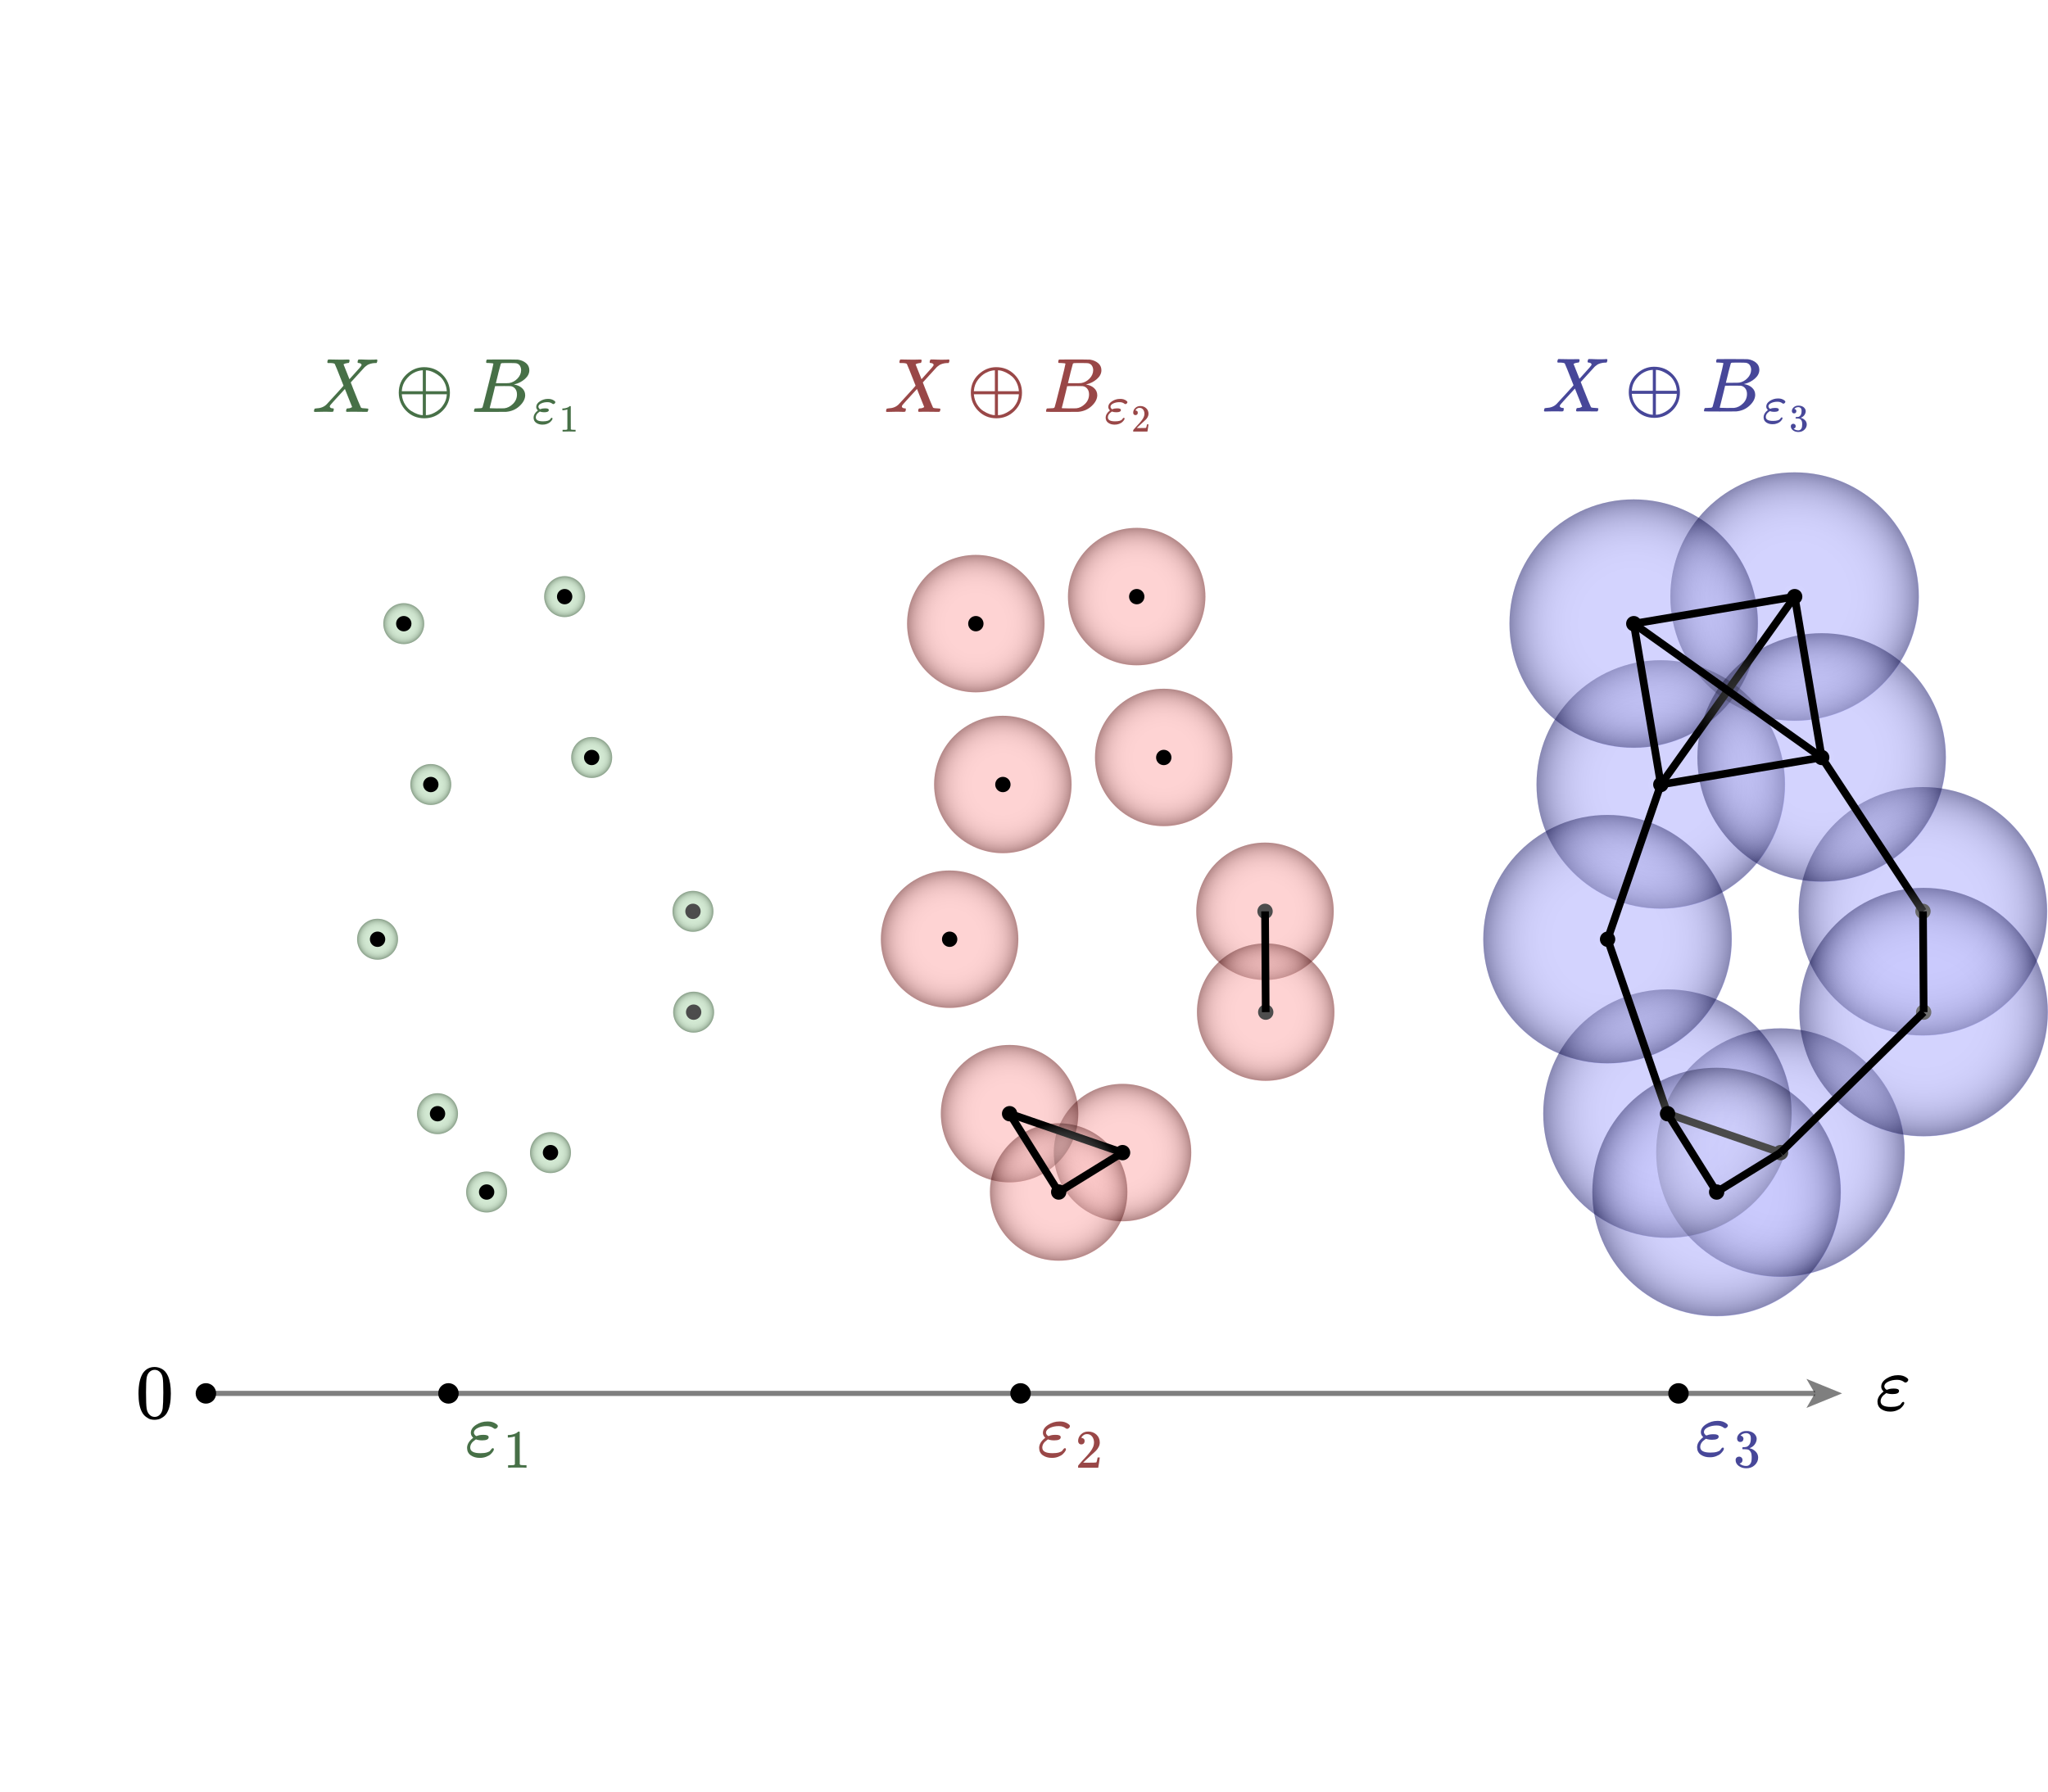 <svg
  version="1.2"
  xmlns="http://www.w3.org/2000/svg"
  viewBox="0 0 800 700"
  penrose="0"
>
  <penrose>
    <croppedViewBox>
      52.93247796150217 140.29043445577724 747.0614745709436 433.394861553597
    </croppedViewBox>
  </penrose>
  <circle
    fill="#339933"
    fill-opacity="0.3"
    cx="215.037"
    cy="450.347"
    stroke="none"
    r="7.999"
  >
    <title>`P3`.circle1</title>
  </circle>
  <circle
    fill="#339933"
    fill-opacity="0.3"
    cx="190.092"
    cy="465.745"
    stroke="none"
    r="7.999"
  >
    <title>`P2`.circle1</title>
  </circle>
  <circle
    fill="#339933"
    fill-opacity="0.3"
    cx="168.285"
    cy="306.522"
    stroke="none"
    r="7.999"
  >
    <title>`P9`.circle1</title>
  </circle>
  <circle
    fill="#339933"
    fill-opacity="0.3"
    cx="270.958"
    cy="395.464"
    stroke="none"
    r="7.999"
  >
    <title>`P4`.circle1</title>
  </circle>
  <circle
    fill="#339933"
    fill-opacity="0.3"
    cx="147.49"
    cy="366.976"
    stroke="none"
    r="7.999"
  >
    <title>`P10`.circle1</title>
  </circle>
  <circle
    fill="#339933"
    fill-opacity="0.3"
    cx="220.569"
    cy="233.113"
    stroke="none"
    r="7.999"
  >
    <title>`P8`.circle1</title>
  </circle>
  <circle
    fill="#339933"
    fill-opacity="0.3"
    cx="170.912"
    cy="435.141"
    stroke="none"
    r="7.999"
  >
    <title>`P1`.circle1</title>
  </circle>
  <circle
    fill="#339933"
    fill-opacity="0.3"
    cx="157.724"
    cy="243.677"
    stroke="none"
    r="7.999"
  >
    <title>`P7`.circle1</title>
  </circle>
  <circle
    fill="#339933"
    fill-opacity="0.3"
    cx="270.692"
    cy="356.078"
    stroke="none"
    r="7.999"
  >
    <title>`P5`.circle1</title>
  </circle>
  <circle
    fill="#339933"
    fill-opacity="0.3"
    cx="231.13"
    cy="295.959"
    stroke="none"
    r="7.999"
  >
    <title>`P6`.circle1</title>
  </circle>
  <g
    transform="rotate(0, 215.037, 450.347)translate(207.038, 442.348)"
  >
    <!--?xml version="1.0" encoding="utf-8"?--><!--Generator: Adobe Illustrator 26.3.1, SVG Export Plug-In . SVG Version: 6.00 Build 0)--><svg
      version="1.1"
      id="persistent-homology__Layer_1--inject-16"
      xmlns="http://www.w3.org/2000/svg"
      xmlns:xlink="http://www.w3.org/1999/xlink"
      x="0px"
      y="0px"
      viewBox="0 0 92.9 92.9"
      style="enable-background: new 0 0 92.9 92.9"
      xml:space="preserve"
      width="15.997"
      height="15.997"
    >
      <style type="text/css">
        .persistent-homology__st0 {
          opacity: 0.3;
          fill: url(#persistent-homology__SVGID_1_--inject-16);
        }
      </style>
      <radialGradient
        id="persistent-homology__SVGID_1_--inject-16"
        cx="46.444"
        cy="46.444"
        r="46.444"
        gradientUnits="userSpaceOnUse"
      >
        <stop offset="9.860697e-02" style="stop-color: #ffffff" />
        <stop offset="0.426" style="stop-color: #fdfdfd" />
        <stop offset="0.547" style="stop-color: #f6f6f6" />
        <stop offset="0.635" style="stop-color: #eaeaea" />
        <stop offset="0.706" style="stop-color: #d9d9d9" />
        <stop offset="0.767" style="stop-color: #c3c3c3" />
        <stop offset="0.821" style="stop-color: #a8a8a8" />
        <stop offset="0.87" style="stop-color: #878787" />
        <stop offset="0.915" style="stop-color: #616161" />
        <stop offset="0.957" style="stop-color: #353535" />
        <stop offset="0.995" style="stop-color: #070707" />
        <stop offset="1" style="stop-color: #000000" />
      </radialGradient>
      <circle class="persistent-homology__st0" cx="46.4" cy="46.4" r="46.4" />
    </svg>
    <title>`P3`.shade1</title>
  </g>
  <circle
    fill="#ff3333"
    fill-opacity="0.3"
    cx="438.505"
    cy="450.347"
    stroke="none"
    r="26.864"
  >
    <title>`P3`.circle2</title>
  </circle>
  <circle
    fill="#ff3333"
    fill-opacity="0.3"
    cx="413.56"
    cy="465.745"
    stroke="none"
    r="26.864"
  >
    <title>`P2`.circle2</title>
  </circle>
  <circle
    fill="#ff3333"
    fill-opacity="0.3"
    cx="391.753"
    cy="306.522"
    stroke="none"
    r="26.863"
  >
    <title>`P9`.circle2</title>
  </circle>
  <circle
    fill="#ff3333"
    fill-opacity="0.3"
    cx="494.426"
    cy="395.464"
    stroke="none"
    r="26.864"
  >
    <title>`P4`.circle2</title>
  </circle>
  <circle
    fill="#ff3333"
    fill-opacity="0.3"
    cx="370.958"
    cy="366.976"
    stroke="none"
    r="26.864"
  >
    <title>`P10`.circle2</title>
  </circle>
  <circle
    fill="#ff3333"
    fill-opacity="0.3"
    cx="444.037"
    cy="233.113"
    stroke="none"
    r="26.864"
  >
    <title>`P8`.circle2</title>
  </circle>
  <circle
    fill="#ff3333"
    fill-opacity="0.3"
    cx="394.38"
    cy="435.141"
    stroke="none"
    r="26.864"
  >
    <title>`P1`.circle2</title>
  </circle>
  <circle
    fill="#ff3333"
    fill-opacity="0.3"
    cx="381.192"
    cy="243.677"
    stroke="none"
    r="26.863"
  >
    <title>`P7`.circle2</title>
  </circle>
  <circle
    fill="#ff3333"
    fill-opacity="0.3"
    cx="494.16"
    cy="356.078"
    stroke="none"
    r="26.864"
  >
    <title>`P5`.circle2</title>
  </circle>
  <circle
    fill="#ff3333"
    fill-opacity="0.3"
    cx="454.598"
    cy="295.959"
    stroke="none"
    r="26.864"
  >
    <title>`P6`.circle2</title>
  </circle>
  <g
    transform="rotate(0, 438.505, 450.347)translate(411.641, 423.483)"
  >
    <!--?xml version="1.0" encoding="utf-8"?--><!--Generator: Adobe Illustrator 26.3.1, SVG Export Plug-In . SVG Version: 6.00 Build 0)--><svg
      version="1.1"
      id="persistent-homology__Layer_1--inject-17"
      xmlns="http://www.w3.org/2000/svg"
      xmlns:xlink="http://www.w3.org/1999/xlink"
      x="0px"
      y="0px"
      viewBox="0 0 92.9 92.9"
      style="enable-background: new 0 0 92.9 92.9"
      xml:space="preserve"
      width="53.729"
      height="53.729"
    >
      <style type="text/css">
        .persistent-homology__st0 {
          opacity: 0.3;
          fill: url(#persistent-homology__SVGID_1_--inject-17);
        }
      </style>
      <radialGradient
        id="persistent-homology__SVGID_1_--inject-17"
        cx="46.444"
        cy="46.444"
        r="46.444"
        gradientUnits="userSpaceOnUse"
      >
        <stop offset="9.860697e-02" style="stop-color: #ffffff" />
        <stop offset="0.426" style="stop-color: #fdfdfd" />
        <stop offset="0.547" style="stop-color: #f6f6f6" />
        <stop offset="0.635" style="stop-color: #eaeaea" />
        <stop offset="0.706" style="stop-color: #d9d9d9" />
        <stop offset="0.767" style="stop-color: #c3c3c3" />
        <stop offset="0.821" style="stop-color: #a8a8a8" />
        <stop offset="0.87" style="stop-color: #878787" />
        <stop offset="0.915" style="stop-color: #616161" />
        <stop offset="0.957" style="stop-color: #353535" />
        <stop offset="0.995" style="stop-color: #070707" />
        <stop offset="1" style="stop-color: #000000" />
      </radialGradient>
      <circle class="persistent-homology__st0" cx="46.4" cy="46.4" r="46.4" />
    </svg>
    <title>`P3`.shade2</title>
  </g>
  <circle
    fill="#3333ff"
    fill-opacity="0.3"
    cx="695.512"
    cy="450.347"
    stroke="none"
    r="48.561"
  >
    <title>`P3`.circle3</title>
  </circle>
  <circle
    fill="#3333ff"
    fill-opacity="0.3"
    cx="670.567"
    cy="465.745"
    stroke="none"
    r="48.561"
  >
    <title>`P2`.circle3</title>
  </circle>
  <circle
    fill="#3333ff"
    fill-opacity="0.3"
    cx="648.761"
    cy="306.522"
    stroke="none"
    r="48.562"
  >
    <title>`P9`.circle3</title>
  </circle>
  <circle
    fill="#3333ff"
    fill-opacity="0.3"
    cx="751.433"
    cy="395.464"
    stroke="none"
    r="48.561"
  >
    <title>`P4`.circle3</title>
  </circle>
  <circle
    fill="#3333ff"
    fill-opacity="0.3"
    cx="627.965"
    cy="366.976"
    stroke="none"
    r="48.561"
  >
    <title>`P10`.circle3</title>
  </circle>
  <circle
    fill="#3333ff"
    fill-opacity="0.3"
    cx="701.044"
    cy="233.113"
    stroke="none"
    r="48.562"
  >
    <title>`P8`.circle3</title>
  </circle>
  <circle
    fill="#3333ff"
    fill-opacity="0.3"
    cx="651.387"
    cy="435.141"
    stroke="none"
    r="48.561"
  >
    <title>`P1`.circle3</title>
  </circle>
  <circle
    fill="#3333ff"
    fill-opacity="0.3"
    cx="638.199"
    cy="243.677"
    stroke="none"
    r="48.561"
  >
    <title>`P7`.circle3</title>
  </circle>
  <circle
    fill="#3333ff"
    fill-opacity="0.3"
    cx="751.167"
    cy="356.078"
    stroke="none"
    r="48.561"
  >
    <title>`P5`.circle3</title>
  </circle>
  <circle
    fill="#3333ff"
    fill-opacity="0.3"
    cx="711.605"
    cy="295.959"
    stroke="none"
    r="48.561"
  >
    <title>`P6`.circle3</title>
  </circle>
  <g
    transform="rotate(0, 695.512, 450.347)translate(646.951, 401.786)"
  >
    <!--?xml version="1.0" encoding="utf-8"?--><!--Generator: Adobe Illustrator 26.3.1, SVG Export Plug-In . SVG Version: 6.00 Build 0)--><svg
      version="1.1"
      id="persistent-homology__Layer_1--inject-18"
      xmlns="http://www.w3.org/2000/svg"
      xmlns:xlink="http://www.w3.org/1999/xlink"
      x="0px"
      y="0px"
      viewBox="0 0 92.9 92.9"
      style="enable-background: new 0 0 92.9 92.9"
      xml:space="preserve"
      width="97.122"
      height="97.122"
    >
      <style type="text/css">
        .persistent-homology__st0 {
          opacity: 0.3;
          fill: url(#persistent-homology__SVGID_1_--inject-18);
        }
      </style>
      <radialGradient
        id="persistent-homology__SVGID_1_--inject-18"
        cx="46.444"
        cy="46.444"
        r="46.444"
        gradientUnits="userSpaceOnUse"
      >
        <stop offset="9.860697e-02" style="stop-color: #ffffff" />
        <stop offset="0.426" style="stop-color: #fdfdfd" />
        <stop offset="0.547" style="stop-color: #f6f6f6" />
        <stop offset="0.635" style="stop-color: #eaeaea" />
        <stop offset="0.706" style="stop-color: #d9d9d9" />
        <stop offset="0.767" style="stop-color: #c3c3c3" />
        <stop offset="0.821" style="stop-color: #a8a8a8" />
        <stop offset="0.87" style="stop-color: #878787" />
        <stop offset="0.915" style="stop-color: #616161" />
        <stop offset="0.957" style="stop-color: #353535" />
        <stop offset="0.995" style="stop-color: #070707" />
        <stop offset="1" style="stop-color: #000000" />
      </radialGradient>
      <circle class="persistent-homology__st0" cx="46.4" cy="46.4" r="46.4" />
    </svg>
    <title>`P3`.shade3</title>
  </g>
  <g
    transform="rotate(0, 170.912, 435.141)translate(162.913, 427.142)"
  >
    <!--?xml version="1.0" encoding="utf-8"?--><!--Generator: Adobe Illustrator 26.3.1, SVG Export Plug-In . SVG Version: 6.00 Build 0)--><svg
      version="1.1"
      id="persistent-homology__Layer_1--inject-19"
      xmlns="http://www.w3.org/2000/svg"
      xmlns:xlink="http://www.w3.org/1999/xlink"
      x="0px"
      y="0px"
      viewBox="0 0 92.9 92.9"
      style="enable-background: new 0 0 92.9 92.9"
      xml:space="preserve"
      width="15.997"
      height="15.997"
    >
      <style type="text/css">
        .persistent-homology__st0 {
          opacity: 0.3;
          fill: url(#persistent-homology__SVGID_1_--inject-19);
        }
      </style>
      <radialGradient
        id="persistent-homology__SVGID_1_--inject-19"
        cx="46.444"
        cy="46.444"
        r="46.444"
        gradientUnits="userSpaceOnUse"
      >
        <stop offset="9.860697e-02" style="stop-color: #ffffff" />
        <stop offset="0.426" style="stop-color: #fdfdfd" />
        <stop offset="0.547" style="stop-color: #f6f6f6" />
        <stop offset="0.635" style="stop-color: #eaeaea" />
        <stop offset="0.706" style="stop-color: #d9d9d9" />
        <stop offset="0.767" style="stop-color: #c3c3c3" />
        <stop offset="0.821" style="stop-color: #a8a8a8" />
        <stop offset="0.87" style="stop-color: #878787" />
        <stop offset="0.915" style="stop-color: #616161" />
        <stop offset="0.957" style="stop-color: #353535" />
        <stop offset="0.995" style="stop-color: #070707" />
        <stop offset="1" style="stop-color: #000000" />
      </radialGradient>
      <circle class="persistent-homology__st0" cx="46.4" cy="46.4" r="46.4" />
    </svg>
    <title>`P1`.shade1</title>
  </g>
  <g
    transform="rotate(0, 394.38, 435.141)translate(367.515, 408.277)"
  >
    <!--?xml version="1.0" encoding="utf-8"?--><!--Generator: Adobe Illustrator 26.3.1, SVG Export Plug-In . SVG Version: 6.00 Build 0)--><svg
      version="1.1"
      id="persistent-homology__Layer_1--inject-20"
      xmlns="http://www.w3.org/2000/svg"
      xmlns:xlink="http://www.w3.org/1999/xlink"
      x="0px"
      y="0px"
      viewBox="0 0 92.9 92.9"
      style="enable-background: new 0 0 92.9 92.9"
      xml:space="preserve"
      width="53.729"
      height="53.729"
    >
      <style type="text/css">
        .persistent-homology__st0 {
          opacity: 0.3;
          fill: url(#persistent-homology__SVGID_1_--inject-20);
        }
      </style>
      <radialGradient
        id="persistent-homology__SVGID_1_--inject-20"
        cx="46.444"
        cy="46.444"
        r="46.444"
        gradientUnits="userSpaceOnUse"
      >
        <stop offset="9.860697e-02" style="stop-color: #ffffff" />
        <stop offset="0.426" style="stop-color: #fdfdfd" />
        <stop offset="0.547" style="stop-color: #f6f6f6" />
        <stop offset="0.635" style="stop-color: #eaeaea" />
        <stop offset="0.706" style="stop-color: #d9d9d9" />
        <stop offset="0.767" style="stop-color: #c3c3c3" />
        <stop offset="0.821" style="stop-color: #a8a8a8" />
        <stop offset="0.87" style="stop-color: #878787" />
        <stop offset="0.915" style="stop-color: #616161" />
        <stop offset="0.957" style="stop-color: #353535" />
        <stop offset="0.995" style="stop-color: #070707" />
        <stop offset="1" style="stop-color: #000000" />
      </radialGradient>
      <circle class="persistent-homology__st0" cx="46.4" cy="46.4" r="46.4" />
    </svg>
    <title>`P1`.shade2</title>
  </g>
  <g
    transform="rotate(0, 651.387, 435.141)translate(602.826, 386.58)"
  >
    <!--?xml version="1.0" encoding="utf-8"?--><!--Generator: Adobe Illustrator 26.3.1, SVG Export Plug-In . SVG Version: 6.00 Build 0)--><svg
      version="1.1"
      id="persistent-homology__Layer_1--inject-21"
      xmlns="http://www.w3.org/2000/svg"
      xmlns:xlink="http://www.w3.org/1999/xlink"
      x="0px"
      y="0px"
      viewBox="0 0 92.9 92.9"
      style="enable-background: new 0 0 92.9 92.9"
      xml:space="preserve"
      width="97.122"
      height="97.122"
    >
      <style type="text/css">
        .persistent-homology__st0 {
          opacity: 0.3;
          fill: url(#persistent-homology__SVGID_1_--inject-21);
        }
      </style>
      <radialGradient
        id="persistent-homology__SVGID_1_--inject-21"
        cx="46.444"
        cy="46.444"
        r="46.444"
        gradientUnits="userSpaceOnUse"
      >
        <stop offset="9.860697e-02" style="stop-color: #ffffff" />
        <stop offset="0.426" style="stop-color: #fdfdfd" />
        <stop offset="0.547" style="stop-color: #f6f6f6" />
        <stop offset="0.635" style="stop-color: #eaeaea" />
        <stop offset="0.706" style="stop-color: #d9d9d9" />
        <stop offset="0.767" style="stop-color: #c3c3c3" />
        <stop offset="0.821" style="stop-color: #a8a8a8" />
        <stop offset="0.87" style="stop-color: #878787" />
        <stop offset="0.915" style="stop-color: #616161" />
        <stop offset="0.957" style="stop-color: #353535" />
        <stop offset="0.995" style="stop-color: #070707" />
        <stop offset="1" style="stop-color: #000000" />
      </radialGradient>
      <circle class="persistent-homology__st0" cx="46.4" cy="46.4" r="46.4" />
    </svg>
    <title>`P1`.shade3</title>
  </g>
  <g>
    <line
      x1="695.512"
      y1="450.347"
      x2="651.387"
      y2="435.141"
      stroke="#000000"
      stroke-opacity="1"
      stroke-width="3"
    />
    <title>`C3P3P1`.line</title>
  </g>
  <g
    transform="rotate(0, 220.569, 233.113)translate(212.57, 225.115)"
  >
    <!--?xml version="1.0" encoding="utf-8"?--><!--Generator: Adobe Illustrator 26.3.1, SVG Export Plug-In . SVG Version: 6.00 Build 0)--><svg
      version="1.1"
      id="persistent-homology__Layer_1--inject-22"
      xmlns="http://www.w3.org/2000/svg"
      xmlns:xlink="http://www.w3.org/1999/xlink"
      x="0px"
      y="0px"
      viewBox="0 0 92.9 92.9"
      style="enable-background: new 0 0 92.9 92.9"
      xml:space="preserve"
      width="15.997"
      height="15.997"
    >
      <style type="text/css">
        .persistent-homology__st0 {
          opacity: 0.3;
          fill: url(#persistent-homology__SVGID_1_--inject-22);
        }
      </style>
      <radialGradient
        id="persistent-homology__SVGID_1_--inject-22"
        cx="46.444"
        cy="46.444"
        r="46.444"
        gradientUnits="userSpaceOnUse"
      >
        <stop offset="9.860697e-02" style="stop-color: #ffffff" />
        <stop offset="0.426" style="stop-color: #fdfdfd" />
        <stop offset="0.547" style="stop-color: #f6f6f6" />
        <stop offset="0.635" style="stop-color: #eaeaea" />
        <stop offset="0.706" style="stop-color: #d9d9d9" />
        <stop offset="0.767" style="stop-color: #c3c3c3" />
        <stop offset="0.821" style="stop-color: #a8a8a8" />
        <stop offset="0.87" style="stop-color: #878787" />
        <stop offset="0.915" style="stop-color: #616161" />
        <stop offset="0.957" style="stop-color: #353535" />
        <stop offset="0.995" style="stop-color: #070707" />
        <stop offset="1" style="stop-color: #000000" />
      </radialGradient>
      <circle class="persistent-homology__st0" cx="46.4" cy="46.4" r="46.4" />
    </svg>
    <title>`P8`.shade1</title>
  </g>
  <g
    transform="rotate(0, 444.037, 233.113)translate(417.173, 206.249)"
  >
    <!--?xml version="1.0" encoding="utf-8"?--><!--Generator: Adobe Illustrator 26.3.1, SVG Export Plug-In . SVG Version: 6.00 Build 0)--><svg
      version="1.1"
      id="persistent-homology__Layer_1--inject-23"
      xmlns="http://www.w3.org/2000/svg"
      xmlns:xlink="http://www.w3.org/1999/xlink"
      x="0px"
      y="0px"
      viewBox="0 0 92.9 92.9"
      style="enable-background: new 0 0 92.9 92.9"
      xml:space="preserve"
      width="53.728"
      height="53.728"
    >
      <style type="text/css">
        .persistent-homology__st0 {
          opacity: 0.3;
          fill: url(#persistent-homology__SVGID_1_--inject-23);
        }
      </style>
      <radialGradient
        id="persistent-homology__SVGID_1_--inject-23"
        cx="46.444"
        cy="46.444"
        r="46.444"
        gradientUnits="userSpaceOnUse"
      >
        <stop offset="9.860697e-02" style="stop-color: #ffffff" />
        <stop offset="0.426" style="stop-color: #fdfdfd" />
        <stop offset="0.547" style="stop-color: #f6f6f6" />
        <stop offset="0.635" style="stop-color: #eaeaea" />
        <stop offset="0.706" style="stop-color: #d9d9d9" />
        <stop offset="0.767" style="stop-color: #c3c3c3" />
        <stop offset="0.821" style="stop-color: #a8a8a8" />
        <stop offset="0.87" style="stop-color: #878787" />
        <stop offset="0.915" style="stop-color: #616161" />
        <stop offset="0.957" style="stop-color: #353535" />
        <stop offset="0.995" style="stop-color: #070707" />
        <stop offset="1" style="stop-color: #000000" />
      </radialGradient>
      <circle class="persistent-homology__st0" cx="46.4" cy="46.4" r="46.4" />
    </svg>
    <title>`P8`.shade2</title>
  </g>
  <g
    transform="rotate(0, 701.044, 233.113)translate(652.482, 184.551)"
  >
    <!--?xml version="1.0" encoding="utf-8"?--><!--Generator: Adobe Illustrator 26.3.1, SVG Export Plug-In . SVG Version: 6.00 Build 0)--><svg
      version="1.1"
      id="persistent-homology__Layer_1--inject-24"
      xmlns="http://www.w3.org/2000/svg"
      xmlns:xlink="http://www.w3.org/1999/xlink"
      x="0px"
      y="0px"
      viewBox="0 0 92.9 92.9"
      style="enable-background: new 0 0 92.9 92.9"
      xml:space="preserve"
      width="97.124"
      height="97.124"
    >
      <style type="text/css">
        .persistent-homology__st0 {
          opacity: 0.3;
          fill: url(#persistent-homology__SVGID_1_--inject-24);
        }
      </style>
      <radialGradient
        id="persistent-homology__SVGID_1_--inject-24"
        cx="46.444"
        cy="46.444"
        r="46.444"
        gradientUnits="userSpaceOnUse"
      >
        <stop offset="9.860697e-02" style="stop-color: #ffffff" />
        <stop offset="0.426" style="stop-color: #fdfdfd" />
        <stop offset="0.547" style="stop-color: #f6f6f6" />
        <stop offset="0.635" style="stop-color: #eaeaea" />
        <stop offset="0.706" style="stop-color: #d9d9d9" />
        <stop offset="0.767" style="stop-color: #c3c3c3" />
        <stop offset="0.821" style="stop-color: #a8a8a8" />
        <stop offset="0.87" style="stop-color: #878787" />
        <stop offset="0.915" style="stop-color: #616161" />
        <stop offset="0.957" style="stop-color: #353535" />
        <stop offset="0.995" style="stop-color: #070707" />
        <stop offset="1" style="stop-color: #000000" />
      </radialGradient>
      <circle class="persistent-homology__st0" cx="46.4" cy="46.4" r="46.4" />
    </svg>
    <title>`P8`.shade3</title>
  </g>
  <g
    transform="rotate(0, 168.285, 306.522)translate(160.287, 298.523)"
  >
    <!--?xml version="1.0" encoding="utf-8"?--><!--Generator: Adobe Illustrator 26.3.1, SVG Export Plug-In . SVG Version: 6.00 Build 0)--><svg
      version="1.1"
      id="persistent-homology__Layer_1--inject-25"
      xmlns="http://www.w3.org/2000/svg"
      xmlns:xlink="http://www.w3.org/1999/xlink"
      x="0px"
      y="0px"
      viewBox="0 0 92.9 92.9"
      style="enable-background: new 0 0 92.9 92.9"
      xml:space="preserve"
      width="15.997"
      height="15.997"
    >
      <style type="text/css">
        .persistent-homology__st0 {
          opacity: 0.3;
          fill: url(#persistent-homology__SVGID_1_--inject-25);
        }
      </style>
      <radialGradient
        id="persistent-homology__SVGID_1_--inject-25"
        cx="46.444"
        cy="46.444"
        r="46.444"
        gradientUnits="userSpaceOnUse"
      >
        <stop offset="9.860697e-02" style="stop-color: #ffffff" />
        <stop offset="0.426" style="stop-color: #fdfdfd" />
        <stop offset="0.547" style="stop-color: #f6f6f6" />
        <stop offset="0.635" style="stop-color: #eaeaea" />
        <stop offset="0.706" style="stop-color: #d9d9d9" />
        <stop offset="0.767" style="stop-color: #c3c3c3" />
        <stop offset="0.821" style="stop-color: #a8a8a8" />
        <stop offset="0.87" style="stop-color: #878787" />
        <stop offset="0.915" style="stop-color: #616161" />
        <stop offset="0.957" style="stop-color: #353535" />
        <stop offset="0.995" style="stop-color: #070707" />
        <stop offset="1" style="stop-color: #000000" />
      </radialGradient>
      <circle class="persistent-homology__st0" cx="46.4" cy="46.4" r="46.4" />
    </svg>
    <title>`P9`.shade1</title>
  </g>
  <g
    transform="rotate(0, 391.753, 306.522)translate(364.89, 279.659)"
  >
    <!--?xml version="1.0" encoding="utf-8"?--><!--Generator: Adobe Illustrator 26.3.1, SVG Export Plug-In . SVG Version: 6.00 Build 0)--><svg
      version="1.1"
      id="persistent-homology__Layer_1--inject-26"
      xmlns="http://www.w3.org/2000/svg"
      xmlns:xlink="http://www.w3.org/1999/xlink"
      x="0px"
      y="0px"
      viewBox="0 0 92.9 92.9"
      style="enable-background: new 0 0 92.9 92.9"
      xml:space="preserve"
      width="53.726"
      height="53.726"
    >
      <style type="text/css">
        .persistent-homology__st0 {
          opacity: 0.3;
          fill: url(#persistent-homology__SVGID_1_--inject-26);
        }
      </style>
      <radialGradient
        id="persistent-homology__SVGID_1_--inject-26"
        cx="46.444"
        cy="46.444"
        r="46.444"
        gradientUnits="userSpaceOnUse"
      >
        <stop offset="9.860697e-02" style="stop-color: #ffffff" />
        <stop offset="0.426" style="stop-color: #fdfdfd" />
        <stop offset="0.547" style="stop-color: #f6f6f6" />
        <stop offset="0.635" style="stop-color: #eaeaea" />
        <stop offset="0.706" style="stop-color: #d9d9d9" />
        <stop offset="0.767" style="stop-color: #c3c3c3" />
        <stop offset="0.821" style="stop-color: #a8a8a8" />
        <stop offset="0.87" style="stop-color: #878787" />
        <stop offset="0.915" style="stop-color: #616161" />
        <stop offset="0.957" style="stop-color: #353535" />
        <stop offset="0.995" style="stop-color: #070707" />
        <stop offset="1" style="stop-color: #000000" />
      </radialGradient>
      <circle class="persistent-homology__st0" cx="46.4" cy="46.4" r="46.4" />
    </svg>
    <title>`P9`.shade2</title>
  </g>
  <g
    transform="rotate(0, 648.761, 306.522)translate(600.199, 257.96)"
  >
    <!--?xml version="1.0" encoding="utf-8"?--><!--Generator: Adobe Illustrator 26.3.1, SVG Export Plug-In . SVG Version: 6.00 Build 0)--><svg
      version="1.1"
      id="persistent-homology__Layer_1--inject-27"
      xmlns="http://www.w3.org/2000/svg"
      xmlns:xlink="http://www.w3.org/1999/xlink"
      x="0px"
      y="0px"
      viewBox="0 0 92.9 92.9"
      style="enable-background: new 0 0 92.9 92.9"
      xml:space="preserve"
      width="97.123"
      height="97.123"
    >
      <style type="text/css">
        .persistent-homology__st0 {
          opacity: 0.3;
          fill: url(#persistent-homology__SVGID_1_--inject-27);
        }
      </style>
      <radialGradient
        id="persistent-homology__SVGID_1_--inject-27"
        cx="46.444"
        cy="46.444"
        r="46.444"
        gradientUnits="userSpaceOnUse"
      >
        <stop offset="9.860697e-02" style="stop-color: #ffffff" />
        <stop offset="0.426" style="stop-color: #fdfdfd" />
        <stop offset="0.547" style="stop-color: #f6f6f6" />
        <stop offset="0.635" style="stop-color: #eaeaea" />
        <stop offset="0.706" style="stop-color: #d9d9d9" />
        <stop offset="0.767" style="stop-color: #c3c3c3" />
        <stop offset="0.821" style="stop-color: #a8a8a8" />
        <stop offset="0.87" style="stop-color: #878787" />
        <stop offset="0.915" style="stop-color: #616161" />
        <stop offset="0.957" style="stop-color: #353535" />
        <stop offset="0.995" style="stop-color: #070707" />
        <stop offset="1" style="stop-color: #000000" />
      </radialGradient>
      <circle class="persistent-homology__st0" cx="46.4" cy="46.4" r="46.4" />
    </svg>
    <title>`P9`.shade3</title>
  </g>
  <g>
    <line
      x1="701.044"
      y1="233.113"
      x2="648.761"
      y2="306.522"
      stroke="#000000"
      stroke-opacity="1"
      stroke-width="3"
    />
    <title>`C3P8P9`.line</title>
  </g>
  <g
    transform="rotate(0, 147.49, 366.976)translate(139.492, 358.978)"
  >
    <!--?xml version="1.0" encoding="utf-8"?--><!--Generator: Adobe Illustrator 26.3.1, SVG Export Plug-In . SVG Version: 6.00 Build 0)--><svg
      version="1.1"
      id="persistent-homology__Layer_1--inject-28"
      xmlns="http://www.w3.org/2000/svg"
      xmlns:xlink="http://www.w3.org/1999/xlink"
      x="0px"
      y="0px"
      viewBox="0 0 92.9 92.9"
      style="enable-background: new 0 0 92.9 92.9"
      xml:space="preserve"
      width="15.997"
      height="15.997"
    >
      <style type="text/css">
        .persistent-homology__st0 {
          opacity: 0.3;
          fill: url(#persistent-homology__SVGID_1_--inject-28);
        }
      </style>
      <radialGradient
        id="persistent-homology__SVGID_1_--inject-28"
        cx="46.444"
        cy="46.444"
        r="46.444"
        gradientUnits="userSpaceOnUse"
      >
        <stop offset="9.860697e-02" style="stop-color: #ffffff" />
        <stop offset="0.426" style="stop-color: #fdfdfd" />
        <stop offset="0.547" style="stop-color: #f6f6f6" />
        <stop offset="0.635" style="stop-color: #eaeaea" />
        <stop offset="0.706" style="stop-color: #d9d9d9" />
        <stop offset="0.767" style="stop-color: #c3c3c3" />
        <stop offset="0.821" style="stop-color: #a8a8a8" />
        <stop offset="0.87" style="stop-color: #878787" />
        <stop offset="0.915" style="stop-color: #616161" />
        <stop offset="0.957" style="stop-color: #353535" />
        <stop offset="0.995" style="stop-color: #070707" />
        <stop offset="1" style="stop-color: #000000" />
      </radialGradient>
      <circle class="persistent-homology__st0" cx="46.4" cy="46.4" r="46.4" />
    </svg>
    <title>`P10`.shade1</title>
  </g>
  <g
    transform="rotate(0, 370.958, 366.976)translate(344.094, 340.112)"
  >
    <!--?xml version="1.0" encoding="utf-8"?--><!--Generator: Adobe Illustrator 26.3.1, SVG Export Plug-In . SVG Version: 6.00 Build 0)--><svg
      version="1.1"
      id="persistent-homology__Layer_1--inject-29"
      xmlns="http://www.w3.org/2000/svg"
      xmlns:xlink="http://www.w3.org/1999/xlink"
      x="0px"
      y="0px"
      viewBox="0 0 92.9 92.9"
      style="enable-background: new 0 0 92.9 92.9"
      xml:space="preserve"
      width="53.729"
      height="53.729"
    >
      <style type="text/css">
        .persistent-homology__st0 {
          opacity: 0.3;
          fill: url(#persistent-homology__SVGID_1_--inject-29);
        }
      </style>
      <radialGradient
        id="persistent-homology__SVGID_1_--inject-29"
        cx="46.444"
        cy="46.444"
        r="46.444"
        gradientUnits="userSpaceOnUse"
      >
        <stop offset="9.860697e-02" style="stop-color: #ffffff" />
        <stop offset="0.426" style="stop-color: #fdfdfd" />
        <stop offset="0.547" style="stop-color: #f6f6f6" />
        <stop offset="0.635" style="stop-color: #eaeaea" />
        <stop offset="0.706" style="stop-color: #d9d9d9" />
        <stop offset="0.767" style="stop-color: #c3c3c3" />
        <stop offset="0.821" style="stop-color: #a8a8a8" />
        <stop offset="0.87" style="stop-color: #878787" />
        <stop offset="0.915" style="stop-color: #616161" />
        <stop offset="0.957" style="stop-color: #353535" />
        <stop offset="0.995" style="stop-color: #070707" />
        <stop offset="1" style="stop-color: #000000" />
      </radialGradient>
      <circle class="persistent-homology__st0" cx="46.4" cy="46.4" r="46.4" />
    </svg>
    <title>`P10`.shade2</title>
  </g>
  <g
    transform="rotate(0, 627.965, 366.976)translate(579.404, 318.415)"
  >
    <!--?xml version="1.0" encoding="utf-8"?--><!--Generator: Adobe Illustrator 26.3.1, SVG Export Plug-In . SVG Version: 6.00 Build 0)--><svg
      version="1.1"
      id="persistent-homology__Layer_1--inject-30"
      xmlns="http://www.w3.org/2000/svg"
      xmlns:xlink="http://www.w3.org/1999/xlink"
      x="0px"
      y="0px"
      viewBox="0 0 92.9 92.9"
      style="enable-background: new 0 0 92.9 92.9"
      xml:space="preserve"
      width="97.122"
      height="97.122"
    >
      <style type="text/css">
        .persistent-homology__st0 {
          opacity: 0.3;
          fill: url(#persistent-homology__SVGID_1_--inject-30);
        }
      </style>
      <radialGradient
        id="persistent-homology__SVGID_1_--inject-30"
        cx="46.444"
        cy="46.444"
        r="46.444"
        gradientUnits="userSpaceOnUse"
      >
        <stop offset="9.860697e-02" style="stop-color: #ffffff" />
        <stop offset="0.426" style="stop-color: #fdfdfd" />
        <stop offset="0.547" style="stop-color: #f6f6f6" />
        <stop offset="0.635" style="stop-color: #eaeaea" />
        <stop offset="0.706" style="stop-color: #d9d9d9" />
        <stop offset="0.767" style="stop-color: #c3c3c3" />
        <stop offset="0.821" style="stop-color: #a8a8a8" />
        <stop offset="0.87" style="stop-color: #878787" />
        <stop offset="0.915" style="stop-color: #616161" />
        <stop offset="0.957" style="stop-color: #353535" />
        <stop offset="0.995" style="stop-color: #070707" />
        <stop offset="1" style="stop-color: #000000" />
      </radialGradient>
      <circle class="persistent-homology__st0" cx="46.4" cy="46.4" r="46.4" />
    </svg>
    <title>`P10`.shade3</title>
  </g>
  <g>
    <line
      x1="627.965"
      y1="366.976"
      x2="651.387"
      y2="435.141"
      stroke="#000000"
      stroke-opacity="1"
      stroke-width="3"
    />
    <title>`C3P10P1`.line</title>
  </g>
  <circle
    fill="#000000"
    fill-opacity="1"
    cx="215.037"
    cy="450.347"
    stroke="none"
    r="3"
  >
    <title>`P3`.dot1</title>
  </circle>
  <circle
    fill="#000000"
    fill-opacity="1"
    cx="438.505"
    cy="450.347"
    stroke="none"
    r="3"
  >
    <title>`P3`.dot2</title>
  </circle>
  <circle
    fill="#000000"
    fill-opacity="1"
    cx="695.512"
    cy="450.347"
    stroke="none"
    r="3"
  >
    <title>`P3`.dot3</title>
  </circle>
  <g
    transform="rotate(0, 157.724, 243.677)translate(149.726, 235.678)"
  >
    <!--?xml version="1.0" encoding="utf-8"?--><!--Generator: Adobe Illustrator 26.3.1, SVG Export Plug-In . SVG Version: 6.00 Build 0)--><svg
      version="1.1"
      id="persistent-homology__Layer_1--inject-31"
      xmlns="http://www.w3.org/2000/svg"
      xmlns:xlink="http://www.w3.org/1999/xlink"
      x="0px"
      y="0px"
      viewBox="0 0 92.9 92.9"
      style="enable-background: new 0 0 92.9 92.9"
      xml:space="preserve"
      width="15.997"
      height="15.997"
    >
      <style type="text/css">
        .persistent-homology__st0 {
          opacity: 0.3;
          fill: url(#persistent-homology__SVGID_1_--inject-31);
        }
      </style>
      <radialGradient
        id="persistent-homology__SVGID_1_--inject-31"
        cx="46.444"
        cy="46.444"
        r="46.444"
        gradientUnits="userSpaceOnUse"
      >
        <stop offset="9.860697e-02" style="stop-color: #ffffff" />
        <stop offset="0.426" style="stop-color: #fdfdfd" />
        <stop offset="0.547" style="stop-color: #f6f6f6" />
        <stop offset="0.635" style="stop-color: #eaeaea" />
        <stop offset="0.706" style="stop-color: #d9d9d9" />
        <stop offset="0.767" style="stop-color: #c3c3c3" />
        <stop offset="0.821" style="stop-color: #a8a8a8" />
        <stop offset="0.87" style="stop-color: #878787" />
        <stop offset="0.915" style="stop-color: #616161" />
        <stop offset="0.957" style="stop-color: #353535" />
        <stop offset="0.995" style="stop-color: #070707" />
        <stop offset="1" style="stop-color: #000000" />
      </radialGradient>
      <circle class="persistent-homology__st0" cx="46.4" cy="46.4" r="46.4" />
    </svg>
    <title>`P7`.shade1</title>
  </g>
  <g
    transform="rotate(0, 381.192, 243.677)translate(354.329, 216.814)"
  >
    <!--?xml version="1.0" encoding="utf-8"?--><!--Generator: Adobe Illustrator 26.3.1, SVG Export Plug-In . SVG Version: 6.00 Build 0)--><svg
      version="1.1"
      id="persistent-homology__Layer_1--inject-32"
      xmlns="http://www.w3.org/2000/svg"
      xmlns:xlink="http://www.w3.org/1999/xlink"
      x="0px"
      y="0px"
      viewBox="0 0 92.9 92.9"
      style="enable-background: new 0 0 92.9 92.9"
      xml:space="preserve"
      width="53.726"
      height="53.726"
    >
      <style type="text/css">
        .persistent-homology__st0 {
          opacity: 0.3;
          fill: url(#persistent-homology__SVGID_1_--inject-32);
        }
      </style>
      <radialGradient
        id="persistent-homology__SVGID_1_--inject-32"
        cx="46.444"
        cy="46.444"
        r="46.444"
        gradientUnits="userSpaceOnUse"
      >
        <stop offset="9.860697e-02" style="stop-color: #ffffff" />
        <stop offset="0.426" style="stop-color: #fdfdfd" />
        <stop offset="0.547" style="stop-color: #f6f6f6" />
        <stop offset="0.635" style="stop-color: #eaeaea" />
        <stop offset="0.706" style="stop-color: #d9d9d9" />
        <stop offset="0.767" style="stop-color: #c3c3c3" />
        <stop offset="0.821" style="stop-color: #a8a8a8" />
        <stop offset="0.87" style="stop-color: #878787" />
        <stop offset="0.915" style="stop-color: #616161" />
        <stop offset="0.957" style="stop-color: #353535" />
        <stop offset="0.995" style="stop-color: #070707" />
        <stop offset="1" style="stop-color: #000000" />
      </radialGradient>
      <circle class="persistent-homology__st0" cx="46.4" cy="46.4" r="46.4" />
    </svg>
    <title>`P7`.shade2</title>
  </g>
  <g
    transform="rotate(0, 638.199, 243.677)translate(589.638, 195.116)"
  >
    <!--?xml version="1.0" encoding="utf-8"?--><!--Generator: Adobe Illustrator 26.3.1, SVG Export Plug-In . SVG Version: 6.00 Build 0)--><svg
      version="1.1"
      id="persistent-homology__Layer_1--inject-33"
      xmlns="http://www.w3.org/2000/svg"
      xmlns:xlink="http://www.w3.org/1999/xlink"
      x="0px"
      y="0px"
      viewBox="0 0 92.9 92.9"
      style="enable-background: new 0 0 92.9 92.9"
      xml:space="preserve"
      width="97.122"
      height="97.122"
    >
      <style type="text/css">
        .persistent-homology__st0 {
          opacity: 0.3;
          fill: url(#persistent-homology__SVGID_1_--inject-33);
        }
      </style>
      <radialGradient
        id="persistent-homology__SVGID_1_--inject-33"
        cx="46.444"
        cy="46.444"
        r="46.444"
        gradientUnits="userSpaceOnUse"
      >
        <stop offset="9.860697e-02" style="stop-color: #ffffff" />
        <stop offset="0.426" style="stop-color: #fdfdfd" />
        <stop offset="0.547" style="stop-color: #f6f6f6" />
        <stop offset="0.635" style="stop-color: #eaeaea" />
        <stop offset="0.706" style="stop-color: #d9d9d9" />
        <stop offset="0.767" style="stop-color: #c3c3c3" />
        <stop offset="0.821" style="stop-color: #a8a8a8" />
        <stop offset="0.87" style="stop-color: #878787" />
        <stop offset="0.915" style="stop-color: #616161" />
        <stop offset="0.957" style="stop-color: #353535" />
        <stop offset="0.995" style="stop-color: #070707" />
        <stop offset="1" style="stop-color: #000000" />
      </radialGradient>
      <circle class="persistent-homology__st0" cx="46.4" cy="46.4" r="46.4" />
    </svg>
    <title>`P7`.shade3</title>
  </g>
  <g>
    <line
      x1="638.199"
      y1="243.677"
      x2="648.761"
      y2="306.522"
      stroke="#000000"
      stroke-opacity="1"
      stroke-width="3"
    />
    <title>`C3P7P9`.line</title>
  </g>
  <circle
    fill="#000000"
    fill-opacity="1"
    cx="270.692"
    cy="356.078"
    stroke="none"
    r="3"
  >
    <title>`P5`.dot1</title>
  </circle>
  <circle
    fill="#000000"
    fill-opacity="1"
    cx="494.16"
    cy="356.078"
    stroke="none"
    r="3"
  >
    <title>`P5`.dot2</title>
  </circle>
  <circle
    fill="#000000"
    fill-opacity="1"
    cx="751.167"
    cy="356.078"
    stroke="none"
    r="3"
  >
    <title>`P5`.dot3</title>
  </circle>
  <g>
    <line
      x1="648.761"
      y1="306.522"
      x2="627.965"
      y2="366.976"
      stroke="#000000"
      stroke-opacity="1"
      stroke-width="3"
    />
    <title>`C3P9P10`.line</title>
  </g>
  <g>
    <line
      x1="638.199"
      y1="243.677"
      x2="701.044"
      y2="233.113"
      stroke="#000000"
      stroke-opacity="1"
      stroke-width="3"
    />
    <title>`C3P7P8`.line</title>
  </g>
  <g>
    <line
      x1="438.505"
      y1="450.347"
      x2="394.38"
      y2="435.141"
      stroke="#000000"
      stroke-opacity="1"
      stroke-width="3"
    />
    <title>`C2P3P1`.line</title>
  </g>
  <circle
    fill="#000000"
    fill-opacity="1"
    cx="270.958"
    cy="395.464"
    stroke="none"
    r="3"
  >
    <title>`P4`.dot1</title>
  </circle>
  <circle
    fill="#000000"
    fill-opacity="1"
    cx="494.426"
    cy="395.464"
    stroke="none"
    r="3"
  >
    <title>`P4`.dot2</title>
  </circle>
  <circle
    fill="#000000"
    fill-opacity="1"
    cx="751.433"
    cy="395.464"
    stroke="none"
    r="3"
  >
    <title>`P4`.dot3</title>
  </circle>
  <g
    transform="rotate(0, 190.092, 465.745)translate(182.093, 457.746)"
  >
    <!--?xml version="1.0" encoding="utf-8"?--><!--Generator: Adobe Illustrator 26.3.1, SVG Export Plug-In . SVG Version: 6.00 Build 0)--><svg
      version="1.1"
      id="persistent-homology__Layer_1--inject-34"
      xmlns="http://www.w3.org/2000/svg"
      xmlns:xlink="http://www.w3.org/1999/xlink"
      x="0px"
      y="0px"
      viewBox="0 0 92.9 92.9"
      style="enable-background: new 0 0 92.9 92.9"
      xml:space="preserve"
      width="15.997"
      height="15.997"
    >
      <style type="text/css">
        .persistent-homology__st0 {
          opacity: 0.3;
          fill: url(#persistent-homology__SVGID_1_--inject-34);
        }
      </style>
      <radialGradient
        id="persistent-homology__SVGID_1_--inject-34"
        cx="46.444"
        cy="46.444"
        r="46.444"
        gradientUnits="userSpaceOnUse"
      >
        <stop offset="9.860697e-02" style="stop-color: #ffffff" />
        <stop offset="0.426" style="stop-color: #fdfdfd" />
        <stop offset="0.547" style="stop-color: #f6f6f6" />
        <stop offset="0.635" style="stop-color: #eaeaea" />
        <stop offset="0.706" style="stop-color: #d9d9d9" />
        <stop offset="0.767" style="stop-color: #c3c3c3" />
        <stop offset="0.821" style="stop-color: #a8a8a8" />
        <stop offset="0.87" style="stop-color: #878787" />
        <stop offset="0.915" style="stop-color: #616161" />
        <stop offset="0.957" style="stop-color: #353535" />
        <stop offset="0.995" style="stop-color: #070707" />
        <stop offset="1" style="stop-color: #000000" />
      </radialGradient>
      <circle class="persistent-homology__st0" cx="46.4" cy="46.4" r="46.4" />
    </svg>
    <title>`P2`.shade1</title>
  </g>
  <g
    transform="rotate(0, 413.56, 465.745)translate(386.696, 438.881)"
  >
    <!--?xml version="1.0" encoding="utf-8"?--><!--Generator: Adobe Illustrator 26.3.1, SVG Export Plug-In . SVG Version: 6.00 Build 0)--><svg
      version="1.1"
      id="persistent-homology__Layer_1--inject-35"
      xmlns="http://www.w3.org/2000/svg"
      xmlns:xlink="http://www.w3.org/1999/xlink"
      x="0px"
      y="0px"
      viewBox="0 0 92.9 92.9"
      style="enable-background: new 0 0 92.9 92.9"
      xml:space="preserve"
      width="53.728"
      height="53.728"
    >
      <style type="text/css">
        .persistent-homology__st0 {
          opacity: 0.3;
          fill: url(#persistent-homology__SVGID_1_--inject-35);
        }
      </style>
      <radialGradient
        id="persistent-homology__SVGID_1_--inject-35"
        cx="46.444"
        cy="46.444"
        r="46.444"
        gradientUnits="userSpaceOnUse"
      >
        <stop offset="9.860697e-02" style="stop-color: #ffffff" />
        <stop offset="0.426" style="stop-color: #fdfdfd" />
        <stop offset="0.547" style="stop-color: #f6f6f6" />
        <stop offset="0.635" style="stop-color: #eaeaea" />
        <stop offset="0.706" style="stop-color: #d9d9d9" />
        <stop offset="0.767" style="stop-color: #c3c3c3" />
        <stop offset="0.821" style="stop-color: #a8a8a8" />
        <stop offset="0.87" style="stop-color: #878787" />
        <stop offset="0.915" style="stop-color: #616161" />
        <stop offset="0.957" style="stop-color: #353535" />
        <stop offset="0.995" style="stop-color: #070707" />
        <stop offset="1" style="stop-color: #000000" />
      </radialGradient>
      <circle class="persistent-homology__st0" cx="46.4" cy="46.4" r="46.4" />
    </svg>
    <title>`P2`.shade2</title>
  </g>
  <g
    transform="rotate(0, 670.567, 465.745)translate(622.006, 417.183)"
  >
    <!--?xml version="1.0" encoding="utf-8"?--><!--Generator: Adobe Illustrator 26.3.1, SVG Export Plug-In . SVG Version: 6.00 Build 0)--><svg
      version="1.1"
      id="persistent-homology__Layer_1--inject-36"
      xmlns="http://www.w3.org/2000/svg"
      xmlns:xlink="http://www.w3.org/1999/xlink"
      x="0px"
      y="0px"
      viewBox="0 0 92.9 92.9"
      style="enable-background: new 0 0 92.9 92.9"
      xml:space="preserve"
      width="97.123"
      height="97.123"
    >
      <style type="text/css">
        .persistent-homology__st0 {
          opacity: 0.3;
          fill: url(#persistent-homology__SVGID_1_--inject-36);
        }
      </style>
      <radialGradient
        id="persistent-homology__SVGID_1_--inject-36"
        cx="46.444"
        cy="46.444"
        r="46.444"
        gradientUnits="userSpaceOnUse"
      >
        <stop offset="9.860697e-02" style="stop-color: #ffffff" />
        <stop offset="0.426" style="stop-color: #fdfdfd" />
        <stop offset="0.547" style="stop-color: #f6f6f6" />
        <stop offset="0.635" style="stop-color: #eaeaea" />
        <stop offset="0.706" style="stop-color: #d9d9d9" />
        <stop offset="0.767" style="stop-color: #c3c3c3" />
        <stop offset="0.821" style="stop-color: #a8a8a8" />
        <stop offset="0.87" style="stop-color: #878787" />
        <stop offset="0.915" style="stop-color: #616161" />
        <stop offset="0.957" style="stop-color: #353535" />
        <stop offset="0.995" style="stop-color: #070707" />
        <stop offset="1" style="stop-color: #000000" />
      </radialGradient>
      <circle class="persistent-homology__st0" cx="46.4" cy="46.4" r="46.4" />
    </svg>
    <title>`P2`.shade3</title>
  </g>
  <g>
    <line
      x1="394.38"
      y1="435.141"
      x2="413.56"
      y2="465.745"
      stroke="#000000"
      stroke-opacity="1"
      stroke-width="3"
    />
    <title>`C2P1P2`.line</title>
  </g>
  <circle
    fill="#000000"
    fill-opacity="1"
    cx="147.49"
    cy="366.976"
    stroke="none"
    r="3"
  >
    <title>`P10`.dot1</title>
  </circle>
  <circle
    fill="#000000"
    fill-opacity="1"
    cx="370.958"
    cy="366.976"
    stroke="none"
    r="3"
  >
    <title>`P10`.dot2</title>
  </circle>
  <circle
    fill="#000000"
    fill-opacity="1"
    cx="627.965"
    cy="366.976"
    stroke="none"
    r="3"
  >
    <title>`P10`.dot3</title>
  </circle>
  <circle
    fill="#000000"
    fill-opacity="1"
    cx="220.569"
    cy="233.113"
    stroke="none"
    r="3"
  >
    <title>`P8`.dot1</title>
  </circle>
  <circle
    fill="#000000"
    fill-opacity="1"
    cx="444.037"
    cy="233.113"
    stroke="none"
    r="3"
  >
    <title>`P8`.dot2</title>
  </circle>
  <circle
    fill="#000000"
    fill-opacity="1"
    cx="701.044"
    cy="233.113"
    stroke="none"
    r="3"
  >
    <title>`P8`.dot3</title>
  </circle>
  <g
    transform="rotate(0, 270.692, 356.078)translate(262.694, 348.079)"
  >
    <!--?xml version="1.0" encoding="utf-8"?--><!--Generator: Adobe Illustrator 26.3.1, SVG Export Plug-In . SVG Version: 6.00 Build 0)--><svg
      version="1.1"
      id="persistent-homology__Layer_1--inject-37"
      xmlns="http://www.w3.org/2000/svg"
      xmlns:xlink="http://www.w3.org/1999/xlink"
      x="0px"
      y="0px"
      viewBox="0 0 92.9 92.9"
      style="enable-background: new 0 0 92.9 92.9"
      xml:space="preserve"
      width="15.997"
      height="15.997"
    >
      <style type="text/css">
        .persistent-homology__st0 {
          opacity: 0.3;
          fill: url(#persistent-homology__SVGID_1_--inject-37);
        }
      </style>
      <radialGradient
        id="persistent-homology__SVGID_1_--inject-37"
        cx="46.444"
        cy="46.444"
        r="46.444"
        gradientUnits="userSpaceOnUse"
      >
        <stop offset="9.860697e-02" style="stop-color: #ffffff" />
        <stop offset="0.426" style="stop-color: #fdfdfd" />
        <stop offset="0.547" style="stop-color: #f6f6f6" />
        <stop offset="0.635" style="stop-color: #eaeaea" />
        <stop offset="0.706" style="stop-color: #d9d9d9" />
        <stop offset="0.767" style="stop-color: #c3c3c3" />
        <stop offset="0.821" style="stop-color: #a8a8a8" />
        <stop offset="0.87" style="stop-color: #878787" />
        <stop offset="0.915" style="stop-color: #616161" />
        <stop offset="0.957" style="stop-color: #353535" />
        <stop offset="0.995" style="stop-color: #070707" />
        <stop offset="1" style="stop-color: #000000" />
      </radialGradient>
      <circle class="persistent-homology__st0" cx="46.4" cy="46.4" r="46.4" />
    </svg>
    <title>`P5`.shade1</title>
  </g>
  <g
    transform="rotate(0, 494.16, 356.078)translate(467.296, 329.214)"
  >
    <!--?xml version="1.0" encoding="utf-8"?--><!--Generator: Adobe Illustrator 26.3.1, SVG Export Plug-In . SVG Version: 6.00 Build 0)--><svg
      version="1.1"
      id="persistent-homology__Layer_1--inject-38"
      xmlns="http://www.w3.org/2000/svg"
      xmlns:xlink="http://www.w3.org/1999/xlink"
      x="0px"
      y="0px"
      viewBox="0 0 92.9 92.9"
      style="enable-background: new 0 0 92.9 92.9"
      xml:space="preserve"
      width="53.728"
      height="53.728"
    >
      <style type="text/css">
        .persistent-homology__st0 {
          opacity: 0.3;
          fill: url(#persistent-homology__SVGID_1_--inject-38);
        }
      </style>
      <radialGradient
        id="persistent-homology__SVGID_1_--inject-38"
        cx="46.444"
        cy="46.444"
        r="46.444"
        gradientUnits="userSpaceOnUse"
      >
        <stop offset="9.860697e-02" style="stop-color: #ffffff" />
        <stop offset="0.426" style="stop-color: #fdfdfd" />
        <stop offset="0.547" style="stop-color: #f6f6f6" />
        <stop offset="0.635" style="stop-color: #eaeaea" />
        <stop offset="0.706" style="stop-color: #d9d9d9" />
        <stop offset="0.767" style="stop-color: #c3c3c3" />
        <stop offset="0.821" style="stop-color: #a8a8a8" />
        <stop offset="0.87" style="stop-color: #878787" />
        <stop offset="0.915" style="stop-color: #616161" />
        <stop offset="0.957" style="stop-color: #353535" />
        <stop offset="0.995" style="stop-color: #070707" />
        <stop offset="1" style="stop-color: #000000" />
      </radialGradient>
      <circle class="persistent-homology__st0" cx="46.4" cy="46.4" r="46.4" />
    </svg>
    <title>`P5`.shade2</title>
  </g>
  <g
    transform="rotate(0, 751.167, 356.078)translate(702.606, 307.517)"
  >
    <!--?xml version="1.0" encoding="utf-8"?--><!--Generator: Adobe Illustrator 26.3.1, SVG Export Plug-In . SVG Version: 6.00 Build 0)--><svg
      version="1.1"
      id="persistent-homology__Layer_1--inject-39"
      xmlns="http://www.w3.org/2000/svg"
      xmlns:xlink="http://www.w3.org/1999/xlink"
      x="0px"
      y="0px"
      viewBox="0 0 92.9 92.9"
      style="enable-background: new 0 0 92.9 92.9"
      xml:space="preserve"
      width="97.122"
      height="97.122"
    >
      <style type="text/css">
        .persistent-homology__st0 {
          opacity: 0.3;
          fill: url(#persistent-homology__SVGID_1_--inject-39);
        }
      </style>
      <radialGradient
        id="persistent-homology__SVGID_1_--inject-39"
        cx="46.444"
        cy="46.444"
        r="46.444"
        gradientUnits="userSpaceOnUse"
      >
        <stop offset="9.860697e-02" style="stop-color: #ffffff" />
        <stop offset="0.426" style="stop-color: #fdfdfd" />
        <stop offset="0.547" style="stop-color: #f6f6f6" />
        <stop offset="0.635" style="stop-color: #eaeaea" />
        <stop offset="0.706" style="stop-color: #d9d9d9" />
        <stop offset="0.767" style="stop-color: #c3c3c3" />
        <stop offset="0.821" style="stop-color: #a8a8a8" />
        <stop offset="0.87" style="stop-color: #878787" />
        <stop offset="0.915" style="stop-color: #616161" />
        <stop offset="0.957" style="stop-color: #353535" />
        <stop offset="0.995" style="stop-color: #070707" />
        <stop offset="1" style="stop-color: #000000" />
      </radialGradient>
      <circle class="persistent-homology__st0" cx="46.4" cy="46.4" r="46.4" />
    </svg>
    <title>`P5`.shade3</title>
  </g>
  <g
    transform="rotate(0, 231.13, 295.959)translate(223.132, 287.961)"
  >
    <!--?xml version="1.0" encoding="utf-8"?--><!--Generator: Adobe Illustrator 26.3.1, SVG Export Plug-In . SVG Version: 6.00 Build 0)--><svg
      version="1.1"
      id="persistent-homology__Layer_1--inject-40"
      xmlns="http://www.w3.org/2000/svg"
      xmlns:xlink="http://www.w3.org/1999/xlink"
      x="0px"
      y="0px"
      viewBox="0 0 92.9 92.9"
      style="enable-background: new 0 0 92.9 92.9"
      xml:space="preserve"
      width="15.997"
      height="15.997"
    >
      <style type="text/css">
        .persistent-homology__st0 {
          opacity: 0.3;
          fill: url(#persistent-homology__SVGID_1_--inject-40);
        }
      </style>
      <radialGradient
        id="persistent-homology__SVGID_1_--inject-40"
        cx="46.444"
        cy="46.444"
        r="46.444"
        gradientUnits="userSpaceOnUse"
      >
        <stop offset="9.860697e-02" style="stop-color: #ffffff" />
        <stop offset="0.426" style="stop-color: #fdfdfd" />
        <stop offset="0.547" style="stop-color: #f6f6f6" />
        <stop offset="0.635" style="stop-color: #eaeaea" />
        <stop offset="0.706" style="stop-color: #d9d9d9" />
        <stop offset="0.767" style="stop-color: #c3c3c3" />
        <stop offset="0.821" style="stop-color: #a8a8a8" />
        <stop offset="0.87" style="stop-color: #878787" />
        <stop offset="0.915" style="stop-color: #616161" />
        <stop offset="0.957" style="stop-color: #353535" />
        <stop offset="0.995" style="stop-color: #070707" />
        <stop offset="1" style="stop-color: #000000" />
      </radialGradient>
      <circle class="persistent-homology__st0" cx="46.4" cy="46.4" r="46.4" />
    </svg>
    <title>`P6`.shade1</title>
  </g>
  <g
    transform="rotate(0, 454.598, 295.959)translate(427.734, 269.096)"
  >
    <!--?xml version="1.0" encoding="utf-8"?--><!--Generator: Adobe Illustrator 26.3.1, SVG Export Plug-In . SVG Version: 6.00 Build 0)--><svg
      version="1.1"
      id="persistent-homology__Layer_1--inject-41"
      xmlns="http://www.w3.org/2000/svg"
      xmlns:xlink="http://www.w3.org/1999/xlink"
      x="0px"
      y="0px"
      viewBox="0 0 92.9 92.9"
      style="enable-background: new 0 0 92.9 92.9"
      xml:space="preserve"
      width="53.727"
      height="53.727"
    >
      <style type="text/css">
        .persistent-homology__st0 {
          opacity: 0.3;
          fill: url(#persistent-homology__SVGID_1_--inject-41);
        }
      </style>
      <radialGradient
        id="persistent-homology__SVGID_1_--inject-41"
        cx="46.444"
        cy="46.444"
        r="46.444"
        gradientUnits="userSpaceOnUse"
      >
        <stop offset="9.860697e-02" style="stop-color: #ffffff" />
        <stop offset="0.426" style="stop-color: #fdfdfd" />
        <stop offset="0.547" style="stop-color: #f6f6f6" />
        <stop offset="0.635" style="stop-color: #eaeaea" />
        <stop offset="0.706" style="stop-color: #d9d9d9" />
        <stop offset="0.767" style="stop-color: #c3c3c3" />
        <stop offset="0.821" style="stop-color: #a8a8a8" />
        <stop offset="0.87" style="stop-color: #878787" />
        <stop offset="0.915" style="stop-color: #616161" />
        <stop offset="0.957" style="stop-color: #353535" />
        <stop offset="0.995" style="stop-color: #070707" />
        <stop offset="1" style="stop-color: #000000" />
      </radialGradient>
      <circle class="persistent-homology__st0" cx="46.4" cy="46.4" r="46.4" />
    </svg>
    <title>`P6`.shade2</title>
  </g>
  <g
    transform="rotate(0, 711.605, 295.959)translate(663.044, 247.399)"
  >
    <!--?xml version="1.0" encoding="utf-8"?--><!--Generator: Adobe Illustrator 26.3.1, SVG Export Plug-In . SVG Version: 6.00 Build 0)--><svg
      version="1.1"
      id="persistent-homology__Layer_1--inject-42"
      xmlns="http://www.w3.org/2000/svg"
      xmlns:xlink="http://www.w3.org/1999/xlink"
      x="0px"
      y="0px"
      viewBox="0 0 92.9 92.9"
      style="enable-background: new 0 0 92.9 92.9"
      xml:space="preserve"
      width="97.122"
      height="97.122"
    >
      <style type="text/css">
        .persistent-homology__st0 {
          opacity: 0.3;
          fill: url(#persistent-homology__SVGID_1_--inject-42);
        }
      </style>
      <radialGradient
        id="persistent-homology__SVGID_1_--inject-42"
        cx="46.444"
        cy="46.444"
        r="46.444"
        gradientUnits="userSpaceOnUse"
      >
        <stop offset="9.860697e-02" style="stop-color: #ffffff" />
        <stop offset="0.426" style="stop-color: #fdfdfd" />
        <stop offset="0.547" style="stop-color: #f6f6f6" />
        <stop offset="0.635" style="stop-color: #eaeaea" />
        <stop offset="0.706" style="stop-color: #d9d9d9" />
        <stop offset="0.767" style="stop-color: #c3c3c3" />
        <stop offset="0.821" style="stop-color: #a8a8a8" />
        <stop offset="0.87" style="stop-color: #878787" />
        <stop offset="0.915" style="stop-color: #616161" />
        <stop offset="0.957" style="stop-color: #353535" />
        <stop offset="0.995" style="stop-color: #070707" />
        <stop offset="1" style="stop-color: #000000" />
      </radialGradient>
      <circle class="persistent-homology__st0" cx="46.4" cy="46.4" r="46.4" />
    </svg>
    <title>`P6`.shade3</title>
  </g>
  <g>
    <line
      x1="751.167"
      y1="356.078"
      x2="711.605"
      y2="295.959"
      stroke="#000000"
      stroke-opacity="1"
      stroke-width="3"
    />
    <title>`C3P5P6`.line</title>
  </g>
  <g>
    <line
      x1="711.605"
      y1="295.959"
      x2="648.761"
      y2="306.522"
      stroke="#000000"
      stroke-opacity="1"
      stroke-width="3"
    />
    <title>`C3P6P9`.line</title>
  </g>
  <g
    transform="rotate(0, 270.958, 395.464)translate(262.959, 387.466)"
  >
    <!--?xml version="1.0" encoding="utf-8"?--><!--Generator: Adobe Illustrator 26.3.1, SVG Export Plug-In . SVG Version: 6.00 Build 0)--><svg
      version="1.1"
      id="persistent-homology__Layer_1--inject-43"
      xmlns="http://www.w3.org/2000/svg"
      xmlns:xlink="http://www.w3.org/1999/xlink"
      x="0px"
      y="0px"
      viewBox="0 0 92.9 92.9"
      style="enable-background: new 0 0 92.9 92.9"
      xml:space="preserve"
      width="15.997"
      height="15.997"
    >
      <style type="text/css">
        .persistent-homology__st0 {
          opacity: 0.3;
          fill: url(#persistent-homology__SVGID_1_--inject-43);
        }
      </style>
      <radialGradient
        id="persistent-homology__SVGID_1_--inject-43"
        cx="46.444"
        cy="46.444"
        r="46.444"
        gradientUnits="userSpaceOnUse"
      >
        <stop offset="9.860697e-02" style="stop-color: #ffffff" />
        <stop offset="0.426" style="stop-color: #fdfdfd" />
        <stop offset="0.547" style="stop-color: #f6f6f6" />
        <stop offset="0.635" style="stop-color: #eaeaea" />
        <stop offset="0.706" style="stop-color: #d9d9d9" />
        <stop offset="0.767" style="stop-color: #c3c3c3" />
        <stop offset="0.821" style="stop-color: #a8a8a8" />
        <stop offset="0.87" style="stop-color: #878787" />
        <stop offset="0.915" style="stop-color: #616161" />
        <stop offset="0.957" style="stop-color: #353535" />
        <stop offset="0.995" style="stop-color: #070707" />
        <stop offset="1" style="stop-color: #000000" />
      </radialGradient>
      <circle class="persistent-homology__st0" cx="46.4" cy="46.4" r="46.4" />
    </svg>
    <title>`P4`.shade1</title>
  </g>
  <g
    transform="rotate(0, 494.426, 395.464)translate(467.561, 368.6)"
  >
    <!--?xml version="1.0" encoding="utf-8"?--><!--Generator: Adobe Illustrator 26.3.1, SVG Export Plug-In . SVG Version: 6.00 Build 0)--><svg
      version="1.1"
      id="persistent-homology__Layer_1--inject-44"
      xmlns="http://www.w3.org/2000/svg"
      xmlns:xlink="http://www.w3.org/1999/xlink"
      x="0px"
      y="0px"
      viewBox="0 0 92.9 92.9"
      style="enable-background: new 0 0 92.9 92.9"
      xml:space="preserve"
      width="53.728"
      height="53.728"
    >
      <style type="text/css">
        .persistent-homology__st0 {
          opacity: 0.3;
          fill: url(#persistent-homology__SVGID_1_--inject-44);
        }
      </style>
      <radialGradient
        id="persistent-homology__SVGID_1_--inject-44"
        cx="46.444"
        cy="46.444"
        r="46.444"
        gradientUnits="userSpaceOnUse"
      >
        <stop offset="9.860697e-02" style="stop-color: #ffffff" />
        <stop offset="0.426" style="stop-color: #fdfdfd" />
        <stop offset="0.547" style="stop-color: #f6f6f6" />
        <stop offset="0.635" style="stop-color: #eaeaea" />
        <stop offset="0.706" style="stop-color: #d9d9d9" />
        <stop offset="0.767" style="stop-color: #c3c3c3" />
        <stop offset="0.821" style="stop-color: #a8a8a8" />
        <stop offset="0.87" style="stop-color: #878787" />
        <stop offset="0.915" style="stop-color: #616161" />
        <stop offset="0.957" style="stop-color: #353535" />
        <stop offset="0.995" style="stop-color: #070707" />
        <stop offset="1" style="stop-color: #000000" />
      </radialGradient>
      <circle class="persistent-homology__st0" cx="46.4" cy="46.4" r="46.4" />
    </svg>
    <title>`P4`.shade2</title>
  </g>
  <g
    transform="rotate(0, 751.433, 395.464)translate(702.872, 346.904)"
  >
    <!--?xml version="1.0" encoding="utf-8"?--><!--Generator: Adobe Illustrator 26.3.1, SVG Export Plug-In . SVG Version: 6.00 Build 0)--><svg
      version="1.1"
      id="persistent-homology__Layer_1--inject-45"
      xmlns="http://www.w3.org/2000/svg"
      xmlns:xlink="http://www.w3.org/1999/xlink"
      x="0px"
      y="0px"
      viewBox="0 0 92.9 92.9"
      style="enable-background: new 0 0 92.9 92.9"
      xml:space="preserve"
      width="97.122"
      height="97.122"
    >
      <style type="text/css">
        .persistent-homology__st0 {
          opacity: 0.3;
          fill: url(#persistent-homology__SVGID_1_--inject-45);
        }
      </style>
      <radialGradient
        id="persistent-homology__SVGID_1_--inject-45"
        cx="46.444"
        cy="46.444"
        r="46.444"
        gradientUnits="userSpaceOnUse"
      >
        <stop offset="9.860697e-02" style="stop-color: #ffffff" />
        <stop offset="0.426" style="stop-color: #fdfdfd" />
        <stop offset="0.547" style="stop-color: #f6f6f6" />
        <stop offset="0.635" style="stop-color: #eaeaea" />
        <stop offset="0.706" style="stop-color: #d9d9d9" />
        <stop offset="0.767" style="stop-color: #c3c3c3" />
        <stop offset="0.821" style="stop-color: #a8a8a8" />
        <stop offset="0.87" style="stop-color: #878787" />
        <stop offset="0.915" style="stop-color: #616161" />
        <stop offset="0.957" style="stop-color: #353535" />
        <stop offset="0.995" style="stop-color: #070707" />
        <stop offset="1" style="stop-color: #000000" />
      </radialGradient>
      <circle class="persistent-homology__st0" cx="46.4" cy="46.4" r="46.4" />
    </svg>
    <title>`P4`.shade3</title>
  </g>
  <g>
    <line
      x1="494.426"
      y1="395.464"
      x2="494.16"
      y2="356.078"
      stroke="#000000"
      stroke-opacity="1"
      stroke-width="3"
    />
    <title>`C2P4P5`.line</title>
  </g>
  <g>
    <line
      x1="670.567"
      y1="465.745"
      x2="695.512"
      y2="450.347"
      stroke="#000000"
      stroke-opacity="1"
      stroke-width="3"
    />
    <title>`C3P2P3`.line</title>
  </g>
  <g>
    <line
      x1="651.387"
      y1="435.141"
      x2="670.567"
      y2="465.745"
      stroke="#000000"
      stroke-opacity="1"
      stroke-width="3"
    />
    <title>`C3P1P2`.line</title>
  </g>
  <circle
    fill="#000000"
    fill-opacity="1"
    cx="157.724"
    cy="243.677"
    stroke="none"
    r="3"
  >
    <title>`P7`.dot1</title>
  </circle>
  <circle
    fill="#000000"
    fill-opacity="1"
    cx="381.192"
    cy="243.677"
    stroke="none"
    r="3"
  >
    <title>`P7`.dot2</title>
  </circle>
  <circle
    fill="#000000"
    fill-opacity="1"
    cx="638.199"
    cy="243.677"
    stroke="none"
    r="3"
  >
    <title>`P7`.dot3</title>
  </circle>
  <g>
    <line
      x1="413.56"
      y1="465.745"
      x2="438.505"
      y2="450.347"
      stroke="#000000"
      stroke-opacity="1"
      stroke-width="3"
    />
    <title>`C2P2P3`.line</title>
  </g>
  <g>
    <line
      x1="695.512"
      y1="450.347"
      x2="751.433"
      y2="395.464"
      stroke="#000000"
      stroke-opacity="1"
      stroke-width="3"
    />
    <title>`C3P3P4`.line</title>
  </g>
  <circle
    fill="#000000"
    fill-opacity="1"
    cx="190.092"
    cy="465.745"
    stroke="none"
    r="3"
  >
    <title>`P2`.dot1</title>
  </circle>
  <circle
    fill="#000000"
    fill-opacity="1"
    cx="413.56"
    cy="465.745"
    stroke="none"
    r="3"
  >
    <title>`P2`.dot2</title>
  </circle>
  <circle
    fill="#000000"
    fill-opacity="1"
    cx="670.567"
    cy="465.745"
    stroke="none"
    r="3"
  >
    <title>`P2`.dot3</title>
  </circle>
  <g>
    <line
      x1="711.605"
      y1="295.959"
      x2="638.199"
      y2="243.677"
      stroke="#000000"
      stroke-opacity="1"
      stroke-width="3"
    />
    <title>`C3P6P7`.line</title>
  </g>
  <g>
    <line
      x1="751.433"
      y1="395.464"
      x2="751.167"
      y2="356.078"
      stroke="#000000"
      stroke-opacity="1"
      stroke-width="3"
    />
    <title>`C3P4P5`.line</title>
  </g>
  <circle
    fill="#000000"
    fill-opacity="1"
    cx="170.912"
    cy="435.141"
    stroke="none"
    r="3"
  >
    <title>`P1`.dot1</title>
  </circle>
  <circle
    fill="#000000"
    fill-opacity="1"
    cx="394.38"
    cy="435.141"
    stroke="none"
    r="3"
  >
    <title>`P1`.dot2</title>
  </circle>
  <circle
    fill="#000000"
    fill-opacity="1"
    cx="651.387"
    cy="435.141"
    stroke="none"
    r="3"
  >
    <title>`P1`.dot3</title>
  </circle>
  <circle
    fill="#000000"
    fill-opacity="1"
    cx="168.285"
    cy="306.522"
    stroke="none"
    r="3"
  >
    <title>`P9`.dot1</title>
  </circle>
  <circle
    fill="#000000"
    fill-opacity="1"
    cx="391.753"
    cy="306.522"
    stroke="none"
    r="3"
  >
    <title>`P9`.dot2</title>
  </circle>
  <circle
    fill="#000000"
    fill-opacity="1"
    cx="648.761"
    cy="306.522"
    stroke="none"
    r="3"
  >
    <title>`P9`.dot3</title>
  </circle>
  <g>
    <line
      x1="711.605"
      y1="295.959"
      x2="701.044"
      y2="233.113"
      stroke="#000000"
      stroke-opacity="1"
      stroke-width="3"
    />
    <title>`C3P6P8`.line</title>
  </g>
  <circle
    fill="#000000"
    fill-opacity="1"
    cx="231.13"
    cy="295.959"
    stroke="none"
    r="3"
  >
    <title>`P6`.dot1</title>
  </circle>
  <circle
    fill="#000000"
    fill-opacity="1"
    cx="454.598"
    cy="295.959"
    stroke="none"
    r="3"
  >
    <title>`P6`.dot2</title>
  </circle>
  <circle
    fill="#000000"
    fill-opacity="1"
    cx="711.605"
    cy="295.959"
    stroke="none"
    r="3"
  >
    <title>`P6`.dot3</title>
  </circle>
  <g>
    <marker
      id="persistent-homology__registry-RainmakerMarten88256-`F`.axis-endArrowId"
      markerUnits="strokeWidth"
      markerWidth="6.97"
      markerHeight="5.68"
      viewBox="0 0 9.95 8.12"
      refX="2.36"
      refY="4.06"
      orient="auto-start-reverse"
    >
      <path
        d="M9.95 4.06 0 8.12 2.36 4.06 0 0 9.95 4.06z"
        fill="#000000"
        fill-opacity="0.5"
      />
    </marker>
    <line
      x1="80.432"
      y1="544.421"
      x2="708.942"
      y2="544.421"
      stroke="#000000"
      stroke-opacity="0.5"
      stroke-width="2"
      marker-end="url(#persistent-homology__registry-RainmakerMarten88256-`F`.axis-endArrowId)"
    />
    <title>`F`.axis</title>
  </g>
  <g
    transform="rotate(0, 175.179, 154.542)translate(121.86, 140.455)"
  >
    <title>`F`.lab1</title>
    <svg
      style="font-size: 30px"
      xmlns="http://www.w3.org/2000/svg"
      width="106.638"
      height="28.173"
      role="img"
      focusable="false"
      viewBox="0 -683 3554.6 939.1"
    >
      <g
        stroke="none"
        fill="#1a4d1a"
        stroke-width="0"
        transform="scale(1,-1)"
        fill-opacity="0.8"
      >
        <g data-mml-node="math">
          <g data-mml-node="mi">
            <path
              data-c="1D44B"
              d="M42 0H40Q26 0 26 11Q26 15 29 27Q33 41 36 43T55 46Q141 49 190 98Q200 108 306 224T411 342Q302 620 297 625Q288 636 234 637H206Q200 643 200 645T202 664Q206 677 212 683H226Q260 681 347 681Q380 681 408 681T453 682T473 682Q490 682 490 671Q490 670 488 658Q484 643 481 640T465 637Q434 634 411 620L488 426L541 485Q646 598 646 610Q646 628 622 635Q617 635 609 637Q594 637 594 648Q594 650 596 664Q600 677 606 683H618Q619 683 643 683T697 681T738 680Q828 680 837 683H845Q852 676 852 672Q850 647 840 637H824Q790 636 763 628T722 611T698 593L687 584Q687 585 592 480L505 384Q505 383 536 304T601 142T638 56Q648 47 699 46Q734 46 734 37Q734 35 732 23Q728 7 725 4T711 1Q708 1 678 1T589 2Q528 2 496 2T461 1Q444 1 444 10Q444 11 446 25Q448 35 450 39T455 44T464 46T480 47T506 54Q523 62 523 64Q522 64 476 181L429 299Q241 95 236 84Q232 76 232 72Q232 53 261 47Q262 47 267 47T273 46Q276 46 277 46T280 45T283 42T284 35Q284 26 282 19Q279 6 276 4T261 1Q258 1 243 1T201 2T142 2Q64 2 42 0Z"
            />
          </g>
          <g data-mml-node="mo" transform="translate(1074.2,0)">
            <path
              data-c="2295"
              d="M56 250Q56 394 156 488T384 583Q530 583 626 485T722 250Q722 110 625 14T390 -83Q249 -83 153 14T56 250ZM364 542Q308 539 251 509T148 418T96 278V270H369V542H364ZM681 278Q675 338 650 386T592 462T522 509T458 535T412 542H409V270H681V278ZM96 222Q104 150 139 95T219 12T302 -29T366 -42H369V230H96V222ZM681 222V230H409V-42H412Q429 -42 456 -36T521 -10T590 37T649 113T681 222Z"
            />
          </g>
          <g data-mml-node="msub" transform="translate(2074.4,0)">
            <g data-mml-node="mi">
              <path
                data-c="1D435"
                d="M231 637Q204 637 199 638T194 649Q194 676 205 682Q206 683 335 683Q594 683 608 681Q671 671 713 636T756 544Q756 480 698 429T565 360L555 357Q619 348 660 311T702 219Q702 146 630 78T453 1Q446 0 242 0Q42 0 39 2Q35 5 35 10Q35 17 37 24Q42 43 47 45Q51 46 62 46H68Q95 46 128 49Q142 52 147 61Q150 65 219 339T288 628Q288 635 231 637ZM649 544Q649 574 634 600T585 634Q578 636 493 637Q473 637 451 637T416 636H403Q388 635 384 626Q382 622 352 506Q352 503 351 500L320 374H401Q482 374 494 376Q554 386 601 434T649 544ZM595 229Q595 273 572 302T512 336Q506 337 429 337Q311 337 310 336Q310 334 293 263T258 122L240 52Q240 48 252 48T333 46Q422 46 429 47Q491 54 543 105T595 229Z"
              />
            </g>
            <g
              data-mml-node="TeXAtom"
              transform="translate(792,-150) scale(0.707)"
              data-mjx-texclass="ORD"
            >
              <g data-mml-node="msub">
                <g data-mml-node="mi">
                  <path
                    data-c="1D700"
                    d="M190 -22Q124 -22 76 11T27 107Q27 174 97 232L107 239L99 248Q76 273 76 304Q76 364 144 408T290 452H302Q360 452 405 421Q428 405 428 392Q428 381 417 369T391 356Q382 356 371 365T338 383T283 392Q217 392 167 368T116 308Q116 289 133 272Q142 263 145 262T157 264Q188 278 238 278H243Q308 278 308 247Q308 206 223 206Q177 206 142 219L132 212Q68 169 68 112Q68 39 201 39Q253 39 286 49T328 72T345 94T362 105Q376 103 376 88Q376 79 365 62T334 26T275 -8T190 -22Z"
                  />
                </g>
                <g
                  data-mml-node="TeXAtom"
                  transform="translate(499,-150) scale(0.707)"
                  data-mjx-texclass="ORD"
                >
                  <g data-mml-node="mn">
                    <path
                      data-c="31"
                      d="M213 578L200 573Q186 568 160 563T102 556H83V602H102Q149 604 189 617T245 641T273 663Q275 666 285 666Q294 666 302 660V361L303 61Q310 54 315 52T339 48T401 46H427V0H416Q395 3 257 3Q121 3 100 0H88V46H114Q136 46 152 46T177 47T193 50T201 52T207 57T213 61V578Z"
                    />
                  </g>
                </g>
              </g>
            </g>
          </g>
        </g>
      </g>
    </svg>
  </g>
  <g
    transform="rotate(0, 398.647, 154.542)translate(345.328, 140.455)"
  >
    <title>`F`.lab2</title>
    <svg
      style="font-size: 30px"
      xmlns="http://www.w3.org/2000/svg"
      width="106.638"
      height="28.173"
      role="img"
      focusable="false"
      viewBox="0 -683 3554.6 939.1"
    >
      <g
        stroke="none"
        fill="#801a1a"
        stroke-width="0"
        transform="scale(1,-1)"
        fill-opacity="0.8"
      >
        <g data-mml-node="math">
          <g data-mml-node="mi">
            <path
              data-c="1D44B"
              d="M42 0H40Q26 0 26 11Q26 15 29 27Q33 41 36 43T55 46Q141 49 190 98Q200 108 306 224T411 342Q302 620 297 625Q288 636 234 637H206Q200 643 200 645T202 664Q206 677 212 683H226Q260 681 347 681Q380 681 408 681T453 682T473 682Q490 682 490 671Q490 670 488 658Q484 643 481 640T465 637Q434 634 411 620L488 426L541 485Q646 598 646 610Q646 628 622 635Q617 635 609 637Q594 637 594 648Q594 650 596 664Q600 677 606 683H618Q619 683 643 683T697 681T738 680Q828 680 837 683H845Q852 676 852 672Q850 647 840 637H824Q790 636 763 628T722 611T698 593L687 584Q687 585 592 480L505 384Q505 383 536 304T601 142T638 56Q648 47 699 46Q734 46 734 37Q734 35 732 23Q728 7 725 4T711 1Q708 1 678 1T589 2Q528 2 496 2T461 1Q444 1 444 10Q444 11 446 25Q448 35 450 39T455 44T464 46T480 47T506 54Q523 62 523 64Q522 64 476 181L429 299Q241 95 236 84Q232 76 232 72Q232 53 261 47Q262 47 267 47T273 46Q276 46 277 46T280 45T283 42T284 35Q284 26 282 19Q279 6 276 4T261 1Q258 1 243 1T201 2T142 2Q64 2 42 0Z"
            />
          </g>
          <g data-mml-node="mo" transform="translate(1074.2,0)">
            <path
              data-c="2295"
              d="M56 250Q56 394 156 488T384 583Q530 583 626 485T722 250Q722 110 625 14T390 -83Q249 -83 153 14T56 250ZM364 542Q308 539 251 509T148 418T96 278V270H369V542H364ZM681 278Q675 338 650 386T592 462T522 509T458 535T412 542H409V270H681V278ZM96 222Q104 150 139 95T219 12T302 -29T366 -42H369V230H96V222ZM681 222V230H409V-42H412Q429 -42 456 -36T521 -10T590 37T649 113T681 222Z"
            />
          </g>
          <g data-mml-node="msub" transform="translate(2074.4,0)">
            <g data-mml-node="mi">
              <path
                data-c="1D435"
                d="M231 637Q204 637 199 638T194 649Q194 676 205 682Q206 683 335 683Q594 683 608 681Q671 671 713 636T756 544Q756 480 698 429T565 360L555 357Q619 348 660 311T702 219Q702 146 630 78T453 1Q446 0 242 0Q42 0 39 2Q35 5 35 10Q35 17 37 24Q42 43 47 45Q51 46 62 46H68Q95 46 128 49Q142 52 147 61Q150 65 219 339T288 628Q288 635 231 637ZM649 544Q649 574 634 600T585 634Q578 636 493 637Q473 637 451 637T416 636H403Q388 635 384 626Q382 622 352 506Q352 503 351 500L320 374H401Q482 374 494 376Q554 386 601 434T649 544ZM595 229Q595 273 572 302T512 336Q506 337 429 337Q311 337 310 336Q310 334 293 263T258 122L240 52Q240 48 252 48T333 46Q422 46 429 47Q491 54 543 105T595 229Z"
              />
            </g>
            <g
              data-mml-node="TeXAtom"
              transform="translate(792,-150) scale(0.707)"
              data-mjx-texclass="ORD"
            >
              <g data-mml-node="msub">
                <g data-mml-node="mi">
                  <path
                    data-c="1D700"
                    d="M190 -22Q124 -22 76 11T27 107Q27 174 97 232L107 239L99 248Q76 273 76 304Q76 364 144 408T290 452H302Q360 452 405 421Q428 405 428 392Q428 381 417 369T391 356Q382 356 371 365T338 383T283 392Q217 392 167 368T116 308Q116 289 133 272Q142 263 145 262T157 264Q188 278 238 278H243Q308 278 308 247Q308 206 223 206Q177 206 142 219L132 212Q68 169 68 112Q68 39 201 39Q253 39 286 49T328 72T345 94T362 105Q376 103 376 88Q376 79 365 62T334 26T275 -8T190 -22Z"
                  />
                </g>
                <g
                  data-mml-node="TeXAtom"
                  transform="translate(499,-150) scale(0.707)"
                  data-mjx-texclass="ORD"
                >
                  <g data-mml-node="mn">
                    <path
                      data-c="32"
                      d="M109 429Q82 429 66 447T50 491Q50 562 103 614T235 666Q326 666 387 610T449 465Q449 422 429 383T381 315T301 241Q265 210 201 149L142 93L218 92Q375 92 385 97Q392 99 409 186V189H449V186Q448 183 436 95T421 3V0H50V19V31Q50 38 56 46T86 81Q115 113 136 137Q145 147 170 174T204 211T233 244T261 278T284 308T305 340T320 369T333 401T340 431T343 464Q343 527 309 573T212 619Q179 619 154 602T119 569T109 550Q109 549 114 549Q132 549 151 535T170 489Q170 464 154 447T109 429Z"
                    />
                  </g>
                </g>
              </g>
            </g>
          </g>
        </g>
      </g>
    </svg>
  </g>
  <g
    transform="rotate(0, 655.654, 154.542)translate(602.335, 140.29)"
  >
    <title>`F`.lab3</title>
    <svg
      style="font-size: 30px"
      xmlns="http://www.w3.org/2000/svg"
      width="106.638"
      height="28.503"
      role="img"
      focusable="false"
      viewBox="0 -683 3554.6 950.1"
    >
      <g
        stroke="none"
        fill="#1a1a80"
        stroke-width="0"
        transform="scale(1,-1)"
        fill-opacity="0.8"
      >
        <g data-mml-node="math">
          <g data-mml-node="mi">
            <path
              data-c="1D44B"
              d="M42 0H40Q26 0 26 11Q26 15 29 27Q33 41 36 43T55 46Q141 49 190 98Q200 108 306 224T411 342Q302 620 297 625Q288 636 234 637H206Q200 643 200 645T202 664Q206 677 212 683H226Q260 681 347 681Q380 681 408 681T453 682T473 682Q490 682 490 671Q490 670 488 658Q484 643 481 640T465 637Q434 634 411 620L488 426L541 485Q646 598 646 610Q646 628 622 635Q617 635 609 637Q594 637 594 648Q594 650 596 664Q600 677 606 683H618Q619 683 643 683T697 681T738 680Q828 680 837 683H845Q852 676 852 672Q850 647 840 637H824Q790 636 763 628T722 611T698 593L687 584Q687 585 592 480L505 384Q505 383 536 304T601 142T638 56Q648 47 699 46Q734 46 734 37Q734 35 732 23Q728 7 725 4T711 1Q708 1 678 1T589 2Q528 2 496 2T461 1Q444 1 444 10Q444 11 446 25Q448 35 450 39T455 44T464 46T480 47T506 54Q523 62 523 64Q522 64 476 181L429 299Q241 95 236 84Q232 76 232 72Q232 53 261 47Q262 47 267 47T273 46Q276 46 277 46T280 45T283 42T284 35Q284 26 282 19Q279 6 276 4T261 1Q258 1 243 1T201 2T142 2Q64 2 42 0Z"
            />
          </g>
          <g data-mml-node="mo" transform="translate(1074.2,0)">
            <path
              data-c="2295"
              d="M56 250Q56 394 156 488T384 583Q530 583 626 485T722 250Q722 110 625 14T390 -83Q249 -83 153 14T56 250ZM364 542Q308 539 251 509T148 418T96 278V270H369V542H364ZM681 278Q675 338 650 386T592 462T522 509T458 535T412 542H409V270H681V278ZM96 222Q104 150 139 95T219 12T302 -29T366 -42H369V230H96V222ZM681 222V230H409V-42H412Q429 -42 456 -36T521 -10T590 37T649 113T681 222Z"
            />
          </g>
          <g data-mml-node="msub" transform="translate(2074.4,0)">
            <g data-mml-node="mi">
              <path
                data-c="1D435"
                d="M231 637Q204 637 199 638T194 649Q194 676 205 682Q206 683 335 683Q594 683 608 681Q671 671 713 636T756 544Q756 480 698 429T565 360L555 357Q619 348 660 311T702 219Q702 146 630 78T453 1Q446 0 242 0Q42 0 39 2Q35 5 35 10Q35 17 37 24Q42 43 47 45Q51 46 62 46H68Q95 46 128 49Q142 52 147 61Q150 65 219 339T288 628Q288 635 231 637ZM649 544Q649 574 634 600T585 634Q578 636 493 637Q473 637 451 637T416 636H403Q388 635 384 626Q382 622 352 506Q352 503 351 500L320 374H401Q482 374 494 376Q554 386 601 434T649 544ZM595 229Q595 273 572 302T512 336Q506 337 429 337Q311 337 310 336Q310 334 293 263T258 122L240 52Q240 48 252 48T333 46Q422 46 429 47Q491 54 543 105T595 229Z"
              />
            </g>
            <g
              data-mml-node="TeXAtom"
              transform="translate(792,-150) scale(0.707)"
              data-mjx-texclass="ORD"
            >
              <g data-mml-node="msub">
                <g data-mml-node="mi">
                  <path
                    data-c="1D700"
                    d="M190 -22Q124 -22 76 11T27 107Q27 174 97 232L107 239L99 248Q76 273 76 304Q76 364 144 408T290 452H302Q360 452 405 421Q428 405 428 392Q428 381 417 369T391 356Q382 356 371 365T338 383T283 392Q217 392 167 368T116 308Q116 289 133 272Q142 263 145 262T157 264Q188 278 238 278H243Q308 278 308 247Q308 206 223 206Q177 206 142 219L132 212Q68 169 68 112Q68 39 201 39Q253 39 286 49T328 72T345 94T362 105Q376 103 376 88Q376 79 365 62T334 26T275 -8T190 -22Z"
                  />
                </g>
                <g
                  data-mml-node="TeXAtom"
                  transform="translate(499,-150) scale(0.707)"
                  data-mjx-texclass="ORD"
                >
                  <g data-mml-node="mn">
                    <path
                      data-c="33"
                      d="M127 463Q100 463 85 480T69 524Q69 579 117 622T233 665Q268 665 277 664Q351 652 390 611T430 522Q430 470 396 421T302 350L299 348Q299 347 308 345T337 336T375 315Q457 262 457 175Q457 96 395 37T238 -22Q158 -22 100 21T42 130Q42 158 60 175T105 193Q133 193 151 175T169 130Q169 119 166 110T159 94T148 82T136 74T126 70T118 67L114 66Q165 21 238 21Q293 21 321 74Q338 107 338 175V195Q338 290 274 322Q259 328 213 329L171 330L168 332Q166 335 166 348Q166 366 174 366Q202 366 232 371Q266 376 294 413T322 525V533Q322 590 287 612Q265 626 240 626Q208 626 181 615T143 592T132 580H135Q138 579 143 578T153 573T165 566T175 555T183 540T186 520Q186 498 172 481T127 463Z"
                    />
                  </g>
                </g>
              </g>
            </g>
          </g>
        </g>
      </g>
    </svg>
  </g>
  <circle
    fill="#000000"
    fill-opacity="1"
    cx="80.432"
    cy="544.421"
    stroke="none"
    r="4"
  >
    <title>`F`.dot0</title>
  </circle>
  <g
    transform="rotate(0, 60.432, 544.421)translate(52.932, 534.101)"
  >
    <title>`F`.eps0</title>
    <svg
      style="font-size: 30px"
      xmlns="http://www.w3.org/2000/svg"
      width="15"
      height="20.64"
      role="img"
      focusable="false"
      viewBox="0 -666 500 688"
    >
      <g
        stroke="none"
        fill="#000000"
        stroke-width="0"
        transform="scale(1,-1)"
        fill-opacity="1"
      >
        <g data-mml-node="math">
          <g data-mml-node="mn">
            <path
              data-c="30"
              d="M96 585Q152 666 249 666Q297 666 345 640T423 548Q460 465 460 320Q460 165 417 83Q397 41 362 16T301 -15T250 -22Q224 -22 198 -16T137 16T82 83Q39 165 39 320Q39 494 96 585ZM321 597Q291 629 250 629Q208 629 178 597Q153 571 145 525T137 333Q137 175 145 125T181 46Q209 16 250 16Q290 16 318 46Q347 76 354 130T362 333Q362 478 354 524T321 597Z"
            />
          </g>
        </g>
      </g>
    </svg>
  </g>
  <circle
    fill="#000000"
    fill-opacity="1"
    cx="175.179"
    cy="544.421"
    stroke="none"
    r="4"
  >
    <title>`F`.dot1</title>
  </circle>
  <g
    transform="rotate(0, 739.568, 544.421)translate(732.578, 537.311)"
  >
    <title>`F`.eps</title>
    <svg
      style="font-size: 30px"
      xmlns="http://www.w3.org/2000/svg"
      width="13.98"
      height="14.22"
      role="img"
      focusable="false"
      viewBox="0 -452 466 474"
    >
      <g
        stroke="none"
        fill="#000000"
        stroke-width="0"
        transform="scale(1,-1)"
        fill-opacity="1"
      >
        <g data-mml-node="math">
          <g data-mml-node="mi">
            <path
              data-c="1D700"
              d="M190 -22Q124 -22 76 11T27 107Q27 174 97 232L107 239L99 248Q76 273 76 304Q76 364 144 408T290 452H302Q360 452 405 421Q428 405 428 392Q428 381 417 369T391 356Q382 356 371 365T338 383T283 392Q217 392 167 368T116 308Q116 289 133 272Q142 263 145 262T157 264Q188 278 238 278H243Q308 278 308 247Q308 206 223 206Q177 206 142 219L132 212Q68 169 68 112Q68 39 201 39Q253 39 286 49T328 72T345 94T362 105Q376 103 376 88Q376 79 365 62T334 26T275 -8T190 -22Z"
            />
          </g>
        </g>
      </g>
    </svg>
  </g>
  <g
    transform="rotate(0, 195.179, 564.421)translate(181.64, 555.391)"
  >
    <title>`F`.eps1</title>
    <svg
      style="font-size: 30px"
      xmlns="http://www.w3.org/2000/svg"
      width="27.078"
      height="18.06"
      role="img"
      focusable="false"
      viewBox="0 -452 902.6 602"
    >
      <g
        stroke="none"
        fill="#1a4d1a"
        stroke-width="0"
        transform="scale(1,-1)"
        fill-opacity="0.8"
      >
        <g data-mml-node="math">
          <g data-mml-node="msub">
            <g data-mml-node="mi">
              <path
                data-c="1D700"
                d="M190 -22Q124 -22 76 11T27 107Q27 174 97 232L107 239L99 248Q76 273 76 304Q76 364 144 408T290 452H302Q360 452 405 421Q428 405 428 392Q428 381 417 369T391 356Q382 356 371 365T338 383T283 392Q217 392 167 368T116 308Q116 289 133 272Q142 263 145 262T157 264Q188 278 238 278H243Q308 278 308 247Q308 206 223 206Q177 206 142 219L132 212Q68 169 68 112Q68 39 201 39Q253 39 286 49T328 72T345 94T362 105Q376 103 376 88Q376 79 365 62T334 26T275 -8T190 -22Z"
              />
            </g>
            <g data-mml-node="mn" transform="translate(499,-150) scale(0.707)">
              <path
                data-c="31"
                d="M213 578L200 573Q186 568 160 563T102 556H83V602H102Q149 604 189 617T245 641T273 663Q275 666 285 666Q294 666 302 660V361L303 61Q310 54 315 52T339 48T401 46H427V0H416Q395 3 257 3Q121 3 100 0H88V46H114Q136 46 152 46T177 47T193 50T201 52T207 57T213 61V578Z"
              />
            </g>
          </g>
        </g>
      </g>
    </svg>
  </g>
  <circle
    fill="#000000"
    fill-opacity="1"
    cx="398.647"
    cy="544.421"
    stroke="none"
    r="4"
  >
    <title>`F`.dot2</title>
  </circle>
  <g
    transform="rotate(0, 418.647, 564.421)translate(405.108, 555.391)"
  >
    <title>`F`.eps2</title>
    <svg
      style="font-size: 30px"
      xmlns="http://www.w3.org/2000/svg"
      width="27.078"
      height="18.06"
      role="img"
      focusable="false"
      viewBox="0 -452 902.6 602"
    >
      <g
        stroke="none"
        fill="#801a1a"
        stroke-width="0"
        transform="scale(1,-1)"
        fill-opacity="0.8"
      >
        <g data-mml-node="math">
          <g data-mml-node="msub">
            <g data-mml-node="mi">
              <path
                data-c="1D700"
                d="M190 -22Q124 -22 76 11T27 107Q27 174 97 232L107 239L99 248Q76 273 76 304Q76 364 144 408T290 452H302Q360 452 405 421Q428 405 428 392Q428 381 417 369T391 356Q382 356 371 365T338 383T283 392Q217 392 167 368T116 308Q116 289 133 272Q142 263 145 262T157 264Q188 278 238 278H243Q308 278 308 247Q308 206 223 206Q177 206 142 219L132 212Q68 169 68 112Q68 39 201 39Q253 39 286 49T328 72T345 94T362 105Q376 103 376 88Q376 79 365 62T334 26T275 -8T190 -22Z"
              />
            </g>
            <g data-mml-node="mn" transform="translate(499,-150) scale(0.707)">
              <path
                data-c="32"
                d="M109 429Q82 429 66 447T50 491Q50 562 103 614T235 666Q326 666 387 610T449 465Q449 422 429 383T381 315T301 241Q265 210 201 149L142 93L218 92Q375 92 385 97Q392 99 409 186V189H449V186Q448 183 436 95T421 3V0H50V19V31Q50 38 56 46T86 81Q115 113 136 137Q145 147 170 174T204 211T233 244T261 278T284 308T305 340T320 369T333 401T340 431T343 464Q343 527 309 573T212 619Q179 619 154 602T119 569T109 550Q109 549 114 549Q132 549 151 535T170 489Q170 464 154 447T109 429Z"
              />
            </g>
          </g>
        </g>
      </g>
    </svg>
  </g>
  <circle
    fill="#000000"
    fill-opacity="1"
    cx="655.654"
    cy="544.421"
    stroke="none"
    r="4"
  >
    <title>`F`.dot3</title>
  </circle>
  <g
    transform="rotate(0, 675.654, 564.421)translate(662.115, 555.157)"
  >
    <title>`F`.eps3</title>
    <svg
      style="font-size: 30px"
      xmlns="http://www.w3.org/2000/svg"
      width="27.078"
      height="18.528"
      role="img"
      focusable="false"
      viewBox="0 -452 902.6 617.6"
    >
      <g
        stroke="none"
        fill="#1a1a80"
        stroke-width="0"
        transform="scale(1,-1)"
        fill-opacity="0.8"
      >
        <g data-mml-node="math">
          <g data-mml-node="msub">
            <g data-mml-node="mi">
              <path
                data-c="1D700"
                d="M190 -22Q124 -22 76 11T27 107Q27 174 97 232L107 239L99 248Q76 273 76 304Q76 364 144 408T290 452H302Q360 452 405 421Q428 405 428 392Q428 381 417 369T391 356Q382 356 371 365T338 383T283 392Q217 392 167 368T116 308Q116 289 133 272Q142 263 145 262T157 264Q188 278 238 278H243Q308 278 308 247Q308 206 223 206Q177 206 142 219L132 212Q68 169 68 112Q68 39 201 39Q253 39 286 49T328 72T345 94T362 105Q376 103 376 88Q376 79 365 62T334 26T275 -8T190 -22Z"
              />
            </g>
            <g data-mml-node="mn" transform="translate(499,-150) scale(0.707)">
              <path
                data-c="33"
                d="M127 463Q100 463 85 480T69 524Q69 579 117 622T233 665Q268 665 277 664Q351 652 390 611T430 522Q430 470 396 421T302 350L299 348Q299 347 308 345T337 336T375 315Q457 262 457 175Q457 96 395 37T238 -22Q158 -22 100 21T42 130Q42 158 60 175T105 193Q133 193 151 175T169 130Q169 119 166 110T159 94T148 82T136 74T126 70T118 67L114 66Q165 21 238 21Q293 21 321 74Q338 107 338 175V195Q338 290 274 322Q259 328 213 329L171 330L168 332Q166 335 166 348Q166 366 174 366Q202 366 232 371Q266 376 294 413T322 525V533Q322 590 287 612Q265 626 240 626Q208 626 181 615T143 592T132 580H135Q138 579 143 578T153 573T165 566T175 555T183 540T186 520Q186 498 172 481T127 463Z"
              />
            </g>
          </g>
        </g>
      </g>
    </svg>
  </g>
</svg>
